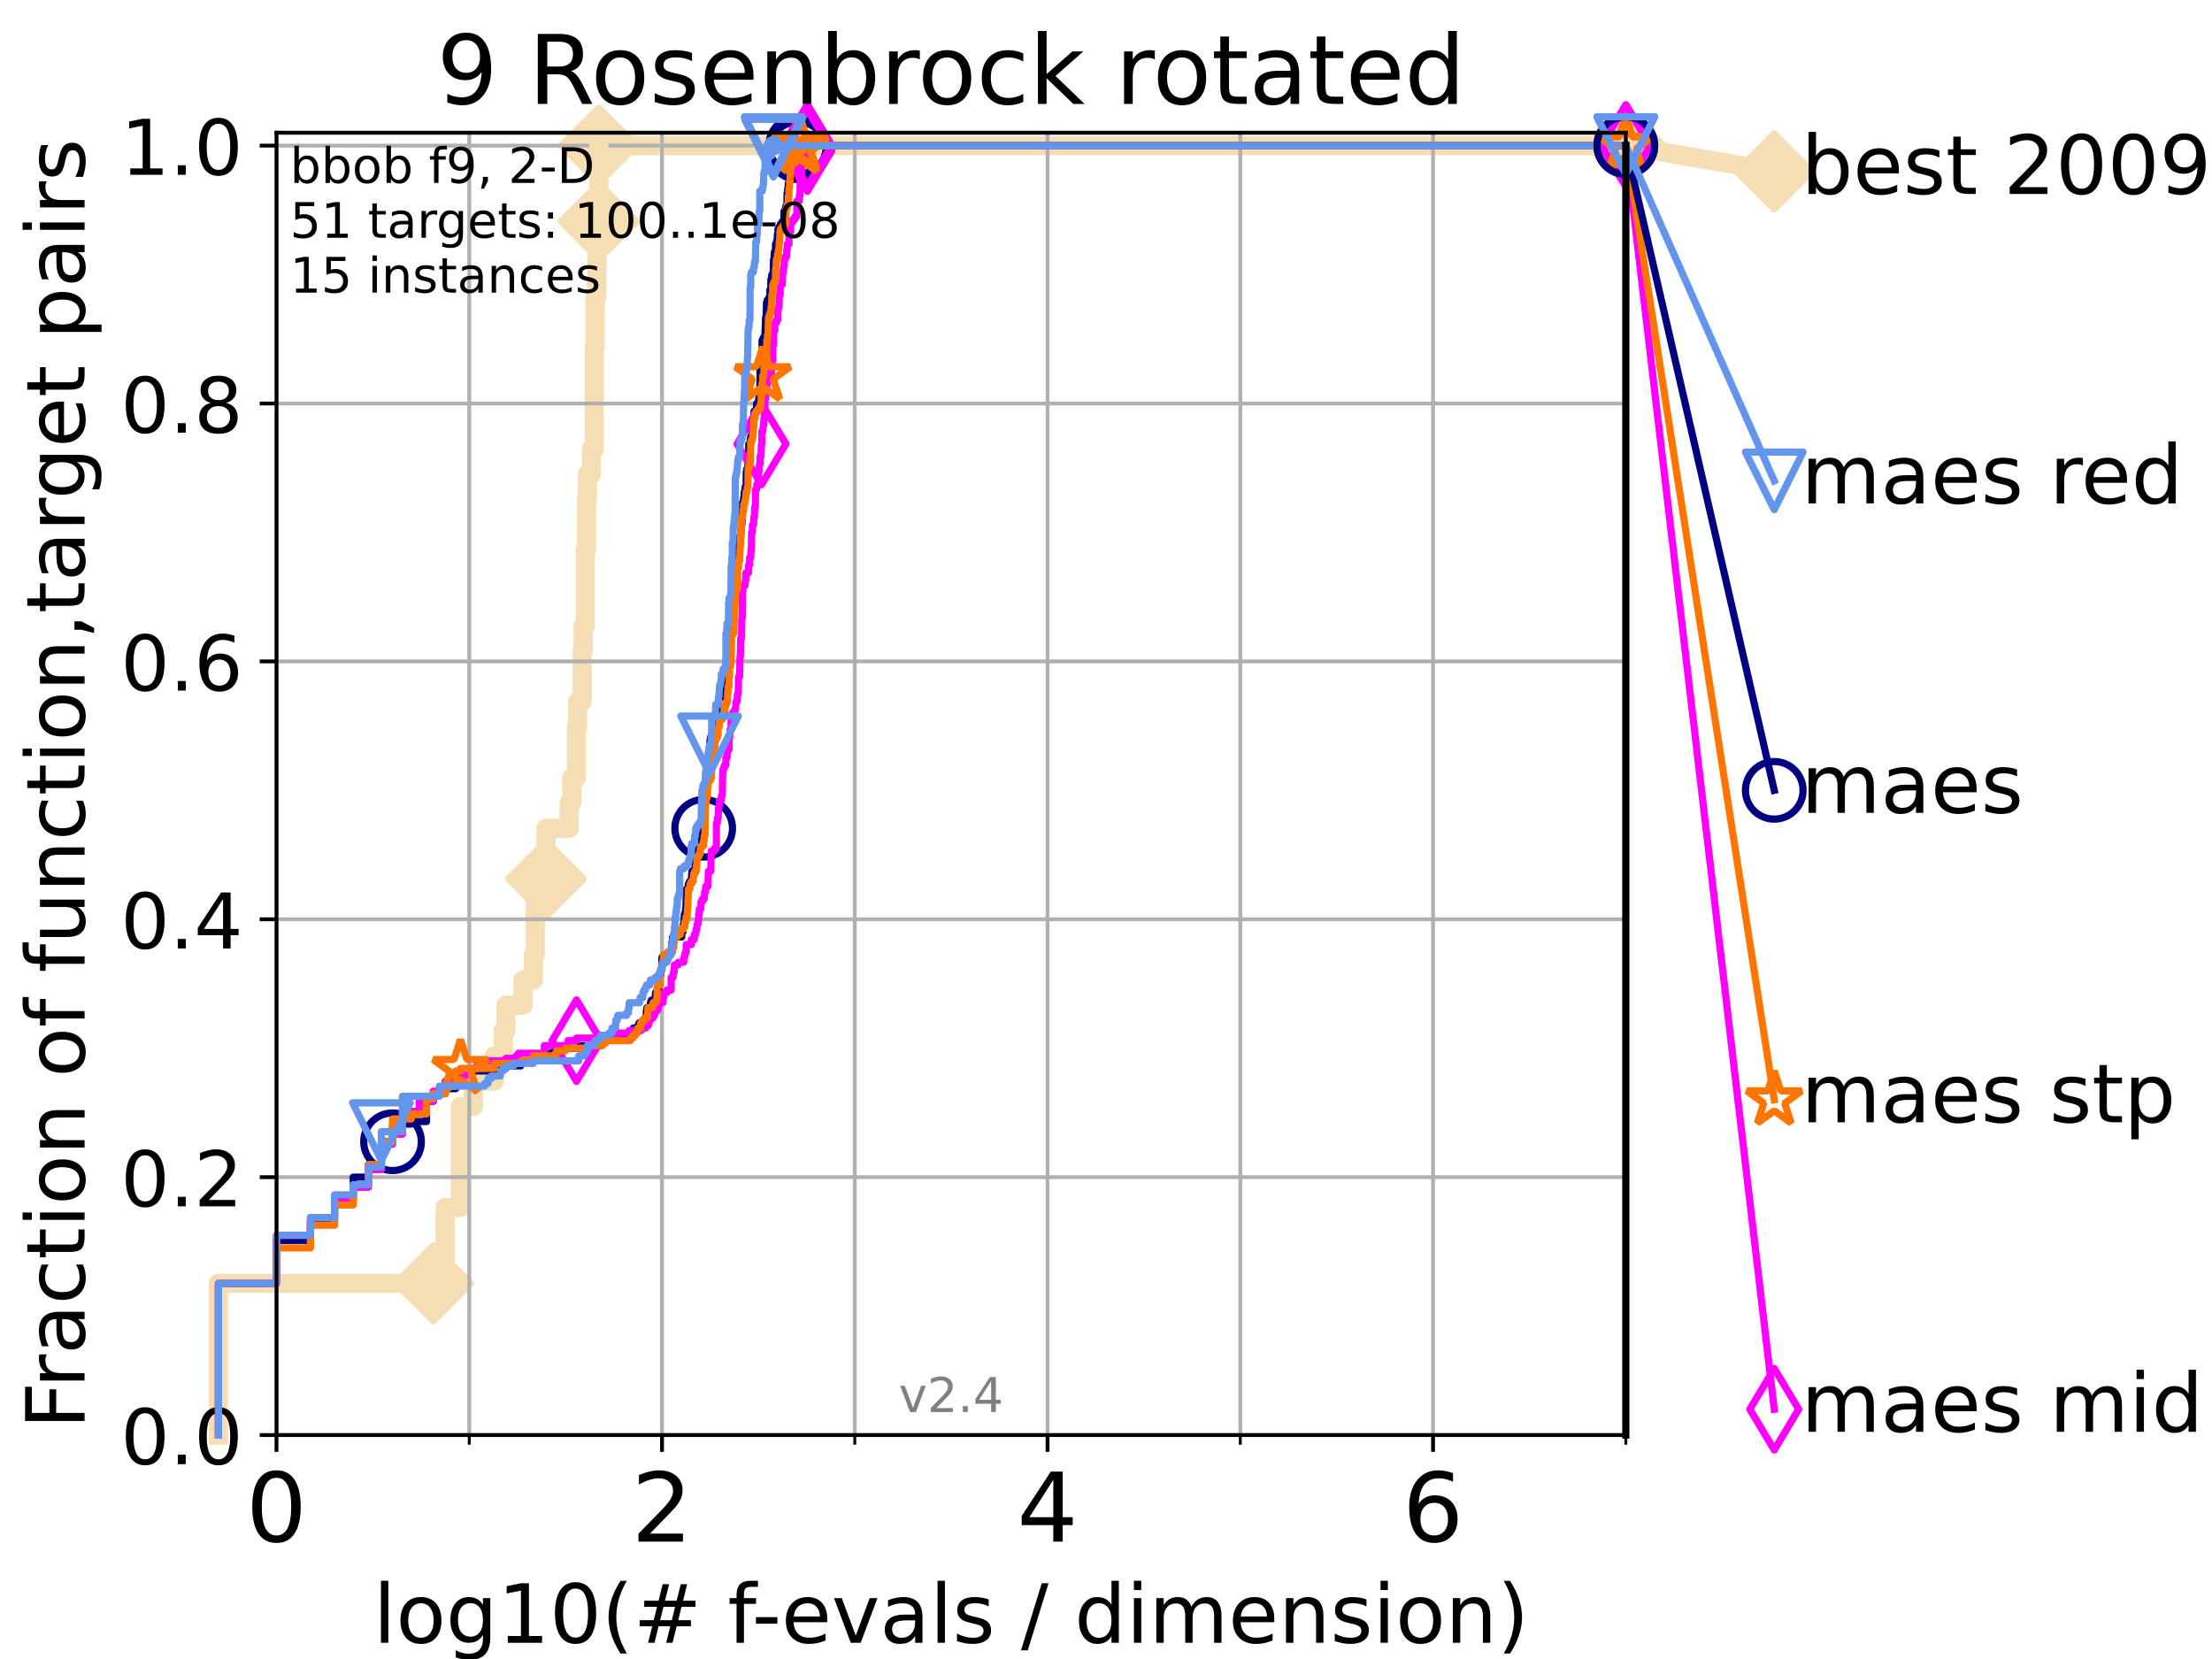 <?xml version="1.0" encoding="utf-8" standalone="no"?>
<!DOCTYPE svg PUBLIC "-//W3C//DTD SVG 1.1//EN"
  "http://www.w3.org/Graphics/SVG/1.1/DTD/svg11.dtd">
<!-- Created with matplotlib (https://matplotlib.org/) -->
<svg height="345.6pt" version="1.1" viewBox="0 0 460.8 345.6" width="460.8pt" xmlns="http://www.w3.org/2000/svg" xmlns:xlink="http://www.w3.org/1999/xlink">
 <defs>
  <style type="text/css">*{stroke-linecap:butt;stroke-linejoin:round;}</style>
 </defs>
 <g id="figure_1">
  <g id="patch_1">
   <path d="M 0 345.6 
L 460.8 345.6 
L 460.8 0 
L 0 0 
z
" style="fill:#ffffff;"/>
  </g>
  <g id="axes_1">
   <g id="patch_2">
    <path d="M 57.6 298.944 
L 338.688 298.944 
L 338.688 27.648 
L 57.6 27.648 
z
" style="fill:#ffffff;"/>
   </g>
   <g id="line2d_1">
    <path d="M 45.512 298.944 
L 45.512 267.343 
L 90.243 267.343 
L 90.243 262.076 
L 92.738 262.076 
L 92.738 251.542 
L 95.918 251.542 
L 95.918 230.475 
L 98.606 230.475 
L 98.606 225.208 
L 102.989 225.208 
L 102.989 219.941 
L 104.826 219.941 
L 104.826 214.674 
L 105.398 214.674 
L 105.398 209.407 
L 108.949 209.407 
L 108.949 204.141 
L 111.105 204.141 
L 111.105 198.874 
L 111.506 198.874 
L 111.506 188.34 
L 111.897 188.34 
L 111.897 183.073 
L 113.735 183.073 
L 113.735 172.539 
L 118.577 172.539 
L 118.577 167.272 
L 119.097 167.272 
L 119.097 162.006 
L 120.094 162.006 
L 120.094 151.472 
L 120.335 151.472 
L 120.335 146.205 
L 121.265 146.205 
L 121.265 135.671 
L 121.49 135.671 
L 121.49 130.404 
L 121.931 130.404 
L 121.931 114.604 
L 122.148 114.604 
L 122.148 104.07 
L 122.362 104.07 
L 122.362 98.803 
L 123.193 98.803 
L 123.193 93.536 
L 123.791 93.536 
L 123.791 72.469 
L 123.985 72.469 
L 123.985 61.935 
L 124.369 61.935 
L 124.369 51.402 
L 124.557 51.402 
L 124.557 46.135 
L 124.744 46.135 
L 124.744 30.334 
L 338.688 30.334 
" style="fill:none;stroke:#f5deb3;stroke-linecap:square;stroke-width:4;"/>
   </g>
   <g id="line2d_2">
    <defs>
     <path d="M -0 7.778 
L 7.778 0 
L 0 -7.778 
L -7.778 -0 
z
" id="m99e2186a3c" style="stroke:#f5deb3;stroke-linejoin:miter;stroke-width:1.5;"/>
    </defs>
    <g>
     <use style="fill:#f5deb3;stroke:#f5deb3;stroke-linejoin:miter;stroke-width:1.5;" x="90.243" xlink:href="#m99e2186a3c" y="267.343"/>
     <use style="fill:#f5deb3;stroke:#f5deb3;stroke-linejoin:miter;stroke-width:1.5;" x="113.735" xlink:href="#m99e2186a3c" y="183.073"/>
     <use style="fill:#f5deb3;stroke:#f5deb3;stroke-linejoin:miter;stroke-width:1.5;" x="124.744" xlink:href="#m99e2186a3c" y="46.135"/>
     <use style="fill:#f5deb3;stroke:#f5deb3;stroke-linejoin:miter;stroke-width:1.5;" x="124.744" xlink:href="#m99e2186a3c" y="46.135"/>
     <use style="fill:#f5deb3;stroke:#f5deb3;stroke-linejoin:miter;stroke-width:1.5;" x="124.744" xlink:href="#m99e2186a3c" y="30.334"/>
     <use style="fill:#f5deb3;stroke:#f5deb3;stroke-linejoin:miter;stroke-width:1.5;" x="338.688" xlink:href="#m99e2186a3c" y="30.334"/>
    </g>
   </g>
   <g id="line2d_3">
    <path style="fill:none;stroke:#f5deb3;stroke-linecap:square;stroke-width:4;"/>
    <g/>
   </g>
   <g id="line2d_4">
    <path d="M 338.688 30.334 
L 369.608 35.706 
" style="fill:none;stroke:#f5deb3;stroke-linecap:square;stroke-width:4;"/>
    <g>
     <use style="fill:#f5deb3;stroke:#f5deb3;stroke-linejoin:miter;stroke-width:1.5;" x="338.688" xlink:href="#m99e2186a3c" y="30.334"/>
     <use style="fill:#f5deb3;stroke:#f5deb3;stroke-linejoin:miter;stroke-width:1.5;" x="369.608" xlink:href="#m99e2186a3c" y="35.706"/>
    </g>
   </g>
   <g id="matplotlib.axis_1">
    <g id="xtick_1">
     <g id="line2d_5">
      <path clip-path="url(#pb08a44defa)" d="M 57.6 298.944 
L 57.6 27.648 
" style="fill:none;stroke:#b0b0b0;stroke-linecap:square;stroke-width:0.8;"/>
     </g>
     <g id="line2d_6">
      <defs>
       <path d="M 0 0 
L 0 3.5 
" id="ma423719472" style="stroke:#000000;stroke-width:0.8;"/>
      </defs>
      <g>
       <use style="stroke:#000000;stroke-width:0.8;" x="57.6" xlink:href="#ma423719472" y="298.944"/>
      </g>
     </g>
     <g id="text_1">
      <!-- 0 -->
      <g transform="translate(51.237 321.141)scale(0.2 -0.2)">
       <defs>
        <path d="M 31.781 66.406 
Q 24.172 66.406 20.328 58.906 
Q 16.5 51.422 16.5 36.375 
Q 16.5 21.391 20.328 13.891 
Q 24.172 6.391 31.781 6.391 
Q 39.453 6.391 43.281 13.891 
Q 47.125 21.391 47.125 36.375 
Q 47.125 51.422 43.281 58.906 
Q 39.453 66.406 31.781 66.406 
z
M 31.781 74.219 
Q 44.047 74.219 50.516 64.516 
Q 56.984 54.828 56.984 36.375 
Q 56.984 17.969 50.516 8.266 
Q 44.047 -1.422 31.781 -1.422 
Q 19.531 -1.422 13.062 8.266 
Q 6.594 17.969 6.594 36.375 
Q 6.594 54.828 13.062 64.516 
Q 19.531 74.219 31.781 74.219 
z
" id="DejaVuSans-48"/>
       </defs>
       <use xlink:href="#DejaVuSans-48"/>
      </g>
     </g>
    </g>
    <g id="xtick_2">
     <g id="line2d_7">
      <path clip-path="url(#pb08a44defa)" d="M 137.911 298.944 
L 137.911 27.648 
" style="fill:none;stroke:#b0b0b0;stroke-linecap:square;stroke-width:0.8;"/>
     </g>
     <g id="line2d_8">
      <g>
       <use style="stroke:#000000;stroke-width:0.8;" x="137.911" xlink:href="#ma423719472" y="298.944"/>
      </g>
     </g>
     <g id="text_2">
      <!-- 2 -->
      <g transform="translate(131.548 321.141)scale(0.2 -0.2)">
       <defs>
        <path d="M 19.188 8.297 
L 53.609 8.297 
L 53.609 0 
L 7.328 0 
L 7.328 8.297 
Q 12.938 14.109 22.625 23.891 
Q 32.328 33.688 34.812 36.531 
Q 39.547 41.844 41.422 45.531 
Q 43.312 49.219 43.312 52.781 
Q 43.312 58.594 39.234 62.25 
Q 35.156 65.922 28.609 65.922 
Q 23.969 65.922 18.812 64.312 
Q 13.672 62.703 7.812 59.422 
L 7.812 69.391 
Q 13.766 71.781 18.938 73 
Q 24.125 74.219 28.422 74.219 
Q 39.75 74.219 46.484 68.547 
Q 53.219 62.891 53.219 53.422 
Q 53.219 48.922 51.531 44.891 
Q 49.859 40.875 45.406 35.406 
Q 44.188 33.984 37.641 27.219 
Q 31.109 20.453 19.188 8.297 
z
" id="DejaVuSans-50"/>
       </defs>
       <use xlink:href="#DejaVuSans-50"/>
      </g>
     </g>
    </g>
    <g id="xtick_3">
     <g id="line2d_9">
      <path clip-path="url(#pb08a44defa)" d="M 218.222 298.944 
L 218.222 27.648 
" style="fill:none;stroke:#b0b0b0;stroke-linecap:square;stroke-width:0.8;"/>
     </g>
     <g id="line2d_10">
      <g>
       <use style="stroke:#000000;stroke-width:0.8;" x="218.222" xlink:href="#ma423719472" y="298.944"/>
      </g>
     </g>
     <g id="text_3">
      <!-- 4 -->
      <g transform="translate(211.859 321.141)scale(0.2 -0.2)">
       <defs>
        <path d="M 37.797 64.312 
L 12.891 25.391 
L 37.797 25.391 
z
M 35.203 72.906 
L 47.609 72.906 
L 47.609 25.391 
L 58.016 25.391 
L 58.016 17.188 
L 47.609 17.188 
L 47.609 0 
L 37.797 0 
L 37.797 17.188 
L 4.891 17.188 
L 4.891 26.703 
z
" id="DejaVuSans-52"/>
       </defs>
       <use xlink:href="#DejaVuSans-52"/>
      </g>
     </g>
    </g>
    <g id="xtick_4">
     <g id="line2d_11">
      <path clip-path="url(#pb08a44defa)" d="M 298.533 298.944 
L 298.533 27.648 
" style="fill:none;stroke:#b0b0b0;stroke-linecap:square;stroke-width:0.8;"/>
     </g>
     <g id="line2d_12">
      <g>
       <use style="stroke:#000000;stroke-width:0.8;" x="298.533" xlink:href="#ma423719472" y="298.944"/>
      </g>
     </g>
     <g id="text_4">
      <!-- 6 -->
      <g transform="translate(292.17 321.141)scale(0.2 -0.2)">
       <defs>
        <path d="M 33.016 40.375 
Q 26.375 40.375 22.484 35.828 
Q 18.609 31.297 18.609 23.391 
Q 18.609 15.531 22.484 10.953 
Q 26.375 6.391 33.016 6.391 
Q 39.656 6.391 43.531 10.953 
Q 47.406 15.531 47.406 23.391 
Q 47.406 31.297 43.531 35.828 
Q 39.656 40.375 33.016 40.375 
z
M 52.594 71.297 
L 52.594 62.312 
Q 48.875 64.062 45.094 64.984 
Q 41.312 65.922 37.594 65.922 
Q 27.828 65.922 22.672 59.328 
Q 17.531 52.734 16.797 39.406 
Q 19.672 43.656 24.016 45.922 
Q 28.375 48.188 33.594 48.188 
Q 44.578 48.188 50.953 41.516 
Q 57.328 34.859 57.328 23.391 
Q 57.328 12.156 50.688 5.359 
Q 44.047 -1.422 33.016 -1.422 
Q 20.359 -1.422 13.672 8.266 
Q 6.984 17.969 6.984 36.375 
Q 6.984 53.656 15.188 63.938 
Q 23.391 74.219 37.203 74.219 
Q 40.922 74.219 44.703 73.484 
Q 48.484 72.75 52.594 71.297 
z
" id="DejaVuSans-54"/>
       </defs>
       <use xlink:href="#DejaVuSans-54"/>
      </g>
     </g>
    </g>
    <g id="xtick_5">
     <g id="line2d_13">
      <path clip-path="url(#pb08a44defa)" d="M 97.755 298.944 
L 97.755 27.648 
" style="fill:none;stroke:#b0b0b0;stroke-linecap:square;stroke-width:0.8;"/>
     </g>
     <g id="line2d_14">
      <defs>
       <path d="M 0 0 
L 0 2 
" id="m3df47fc584" style="stroke:#000000;stroke-width:0.6;"/>
      </defs>
      <g>
       <use style="stroke:#000000;stroke-width:0.6;" x="97.755" xlink:href="#m3df47fc584" y="298.944"/>
      </g>
     </g>
    </g>
    <g id="xtick_6">
     <g id="line2d_15">
      <path clip-path="url(#pb08a44defa)" d="M 178.066 298.944 
L 178.066 27.648 
" style="fill:none;stroke:#b0b0b0;stroke-linecap:square;stroke-width:0.8;"/>
     </g>
     <g id="line2d_16">
      <g>
       <use style="stroke:#000000;stroke-width:0.6;" x="178.066" xlink:href="#m3df47fc584" y="298.944"/>
      </g>
     </g>
    </g>
    <g id="xtick_7">
     <g id="line2d_17">
      <path clip-path="url(#pb08a44defa)" d="M 258.377 298.944 
L 258.377 27.648 
" style="fill:none;stroke:#b0b0b0;stroke-linecap:square;stroke-width:0.8;"/>
     </g>
     <g id="line2d_18">
      <g>
       <use style="stroke:#000000;stroke-width:0.6;" x="258.377" xlink:href="#m3df47fc584" y="298.944"/>
      </g>
     </g>
    </g>
    <g id="xtick_8">
     <g id="line2d_19">
      <path clip-path="url(#pb08a44defa)" d="M 338.688 298.944 
L 338.688 27.648 
" style="fill:none;stroke:#b0b0b0;stroke-linecap:square;stroke-width:0.8;"/>
     </g>
     <g id="line2d_20">
      <g>
       <use style="stroke:#000000;stroke-width:0.6;" x="338.688" xlink:href="#m3df47fc584" y="298.944"/>
      </g>
     </g>
    </g>
    <g id="text_5">
     <!-- log10(# f-evals / dimension) -->
     <g transform="translate(77.764 342.218)scale(0.17 -0.17)">
      <defs>
       <path d="M 9.422 75.984 
L 18.406 75.984 
L 18.406 0 
L 9.422 0 
z
" id="DejaVuSans-108"/>
       <path d="M 30.609 48.391 
Q 23.391 48.391 19.188 42.75 
Q 14.984 37.109 14.984 27.297 
Q 14.984 17.484 19.156 11.844 
Q 23.344 6.203 30.609 6.203 
Q 37.797 6.203 41.984 11.859 
Q 46.188 17.531 46.188 27.297 
Q 46.188 37.016 41.984 42.703 
Q 37.797 48.391 30.609 48.391 
z
M 30.609 56 
Q 42.328 56 49.016 48.375 
Q 55.719 40.766 55.719 27.297 
Q 55.719 13.875 49.016 6.219 
Q 42.328 -1.422 30.609 -1.422 
Q 18.844 -1.422 12.172 6.219 
Q 5.516 13.875 5.516 27.297 
Q 5.516 40.766 12.172 48.375 
Q 18.844 56 30.609 56 
z
" id="DejaVuSans-111"/>
       <path d="M 45.406 27.984 
Q 45.406 37.75 41.375 43.109 
Q 37.359 48.484 30.078 48.484 
Q 22.859 48.484 18.828 43.109 
Q 14.797 37.75 14.797 27.984 
Q 14.797 18.266 18.828 12.891 
Q 22.859 7.516 30.078 7.516 
Q 37.359 7.516 41.375 12.891 
Q 45.406 18.266 45.406 27.984 
z
M 54.391 6.781 
Q 54.391 -7.172 48.188 -13.984 
Q 42 -20.797 29.203 -20.797 
Q 24.469 -20.797 20.266 -20.094 
Q 16.062 -19.391 12.109 -17.922 
L 12.109 -9.188 
Q 16.062 -11.328 19.922 -12.344 
Q 23.781 -13.375 27.781 -13.375 
Q 36.625 -13.375 41.016 -8.766 
Q 45.406 -4.156 45.406 5.172 
L 45.406 9.625 
Q 42.625 4.781 38.281 2.391 
Q 33.938 0 27.875 0 
Q 17.828 0 11.672 7.656 
Q 5.516 15.328 5.516 27.984 
Q 5.516 40.672 11.672 48.328 
Q 17.828 56 27.875 56 
Q 33.938 56 38.281 53.609 
Q 42.625 51.219 45.406 46.391 
L 45.406 54.688 
L 54.391 54.688 
z
" id="DejaVuSans-103"/>
       <path d="M 12.406 8.297 
L 28.516 8.297 
L 28.516 63.922 
L 10.984 60.406 
L 10.984 69.391 
L 28.422 72.906 
L 38.281 72.906 
L 38.281 8.297 
L 54.391 8.297 
L 54.391 0 
L 12.406 0 
z
" id="DejaVuSans-49"/>
       <path d="M 31 75.875 
Q 24.469 64.656 21.281 53.656 
Q 18.109 42.672 18.109 31.391 
Q 18.109 20.125 21.312 9.062 
Q 24.516 -2 31 -13.188 
L 23.188 -13.188 
Q 15.875 -1.703 12.234 9.375 
Q 8.594 20.453 8.594 31.391 
Q 8.594 42.281 12.203 53.312 
Q 15.828 64.359 23.188 75.875 
z
" id="DejaVuSans-40"/>
       <path d="M 51.125 44 
L 36.922 44 
L 32.812 27.688 
L 47.125 27.688 
z
M 43.797 71.781 
L 38.719 51.516 
L 52.984 51.516 
L 58.109 71.781 
L 65.922 71.781 
L 60.891 51.516 
L 76.125 51.516 
L 76.125 44 
L 58.984 44 
L 54.984 27.688 
L 70.516 27.688 
L 70.516 20.219 
L 53.078 20.219 
L 48 0 
L 40.188 0 
L 45.219 20.219 
L 30.906 20.219 
L 25.875 0 
L 18.016 0 
L 23.094 20.219 
L 7.719 20.219 
L 7.719 27.688 
L 24.906 27.688 
L 29 44 
L 13.281 44 
L 13.281 51.516 
L 30.906 51.516 
L 35.891 71.781 
z
" id="DejaVuSans-35"/>
       <path id="DejaVuSans-32"/>
       <path d="M 37.109 75.984 
L 37.109 68.5 
L 28.516 68.5 
Q 23.688 68.5 21.797 66.547 
Q 19.922 64.594 19.922 59.516 
L 19.922 54.688 
L 34.719 54.688 
L 34.719 47.703 
L 19.922 47.703 
L 19.922 0 
L 10.891 0 
L 10.891 47.703 
L 2.297 47.703 
L 2.297 54.688 
L 10.891 54.688 
L 10.891 58.5 
Q 10.891 67.625 15.141 71.797 
Q 19.391 75.984 28.609 75.984 
z
" id="DejaVuSans-102"/>
       <path d="M 4.891 31.391 
L 31.203 31.391 
L 31.203 23.391 
L 4.891 23.391 
z
" id="DejaVuSans-45"/>
       <path d="M 56.203 29.594 
L 56.203 25.203 
L 14.891 25.203 
Q 15.484 15.922 20.484 11.062 
Q 25.484 6.203 34.422 6.203 
Q 39.594 6.203 44.453 7.469 
Q 49.312 8.734 54.109 11.281 
L 54.109 2.781 
Q 49.266 0.734 44.188 -0.344 
Q 39.109 -1.422 33.891 -1.422 
Q 20.797 -1.422 13.156 6.188 
Q 5.516 13.812 5.516 26.812 
Q 5.516 40.234 12.766 48.109 
Q 20.016 56 32.328 56 
Q 43.359 56 49.781 48.891 
Q 56.203 41.797 56.203 29.594 
z
M 47.219 32.234 
Q 47.125 39.594 43.094 43.984 
Q 39.062 48.391 32.422 48.391 
Q 24.906 48.391 20.391 44.141 
Q 15.875 39.891 15.188 32.172 
z
" id="DejaVuSans-101"/>
       <path d="M 2.984 54.688 
L 12.5 54.688 
L 29.594 8.797 
L 46.688 54.688 
L 56.203 54.688 
L 35.688 0 
L 23.484 0 
z
" id="DejaVuSans-118"/>
       <path d="M 34.281 27.484 
Q 23.391 27.484 19.188 25 
Q 14.984 22.516 14.984 16.5 
Q 14.984 11.719 18.141 8.906 
Q 21.297 6.109 26.703 6.109 
Q 34.188 6.109 38.703 11.406 
Q 43.219 16.703 43.219 25.484 
L 43.219 27.484 
z
M 52.203 31.203 
L 52.203 0 
L 43.219 0 
L 43.219 8.297 
Q 40.141 3.328 35.547 0.953 
Q 30.953 -1.422 24.312 -1.422 
Q 15.922 -1.422 10.953 3.297 
Q 6 8.016 6 15.922 
Q 6 25.141 12.172 29.828 
Q 18.359 34.516 30.609 34.516 
L 43.219 34.516 
L 43.219 35.406 
Q 43.219 41.609 39.141 45 
Q 35.062 48.391 27.688 48.391 
Q 23 48.391 18.547 47.266 
Q 14.109 46.141 10.016 43.891 
L 10.016 52.203 
Q 14.938 54.109 19.578 55.047 
Q 24.219 56 28.609 56 
Q 40.484 56 46.344 49.844 
Q 52.203 43.703 52.203 31.203 
z
" id="DejaVuSans-97"/>
       <path d="M 44.281 53.078 
L 44.281 44.578 
Q 40.484 46.531 36.375 47.5 
Q 32.281 48.484 27.875 48.484 
Q 21.188 48.484 17.844 46.438 
Q 14.5 44.391 14.5 40.281 
Q 14.5 37.156 16.891 35.375 
Q 19.281 33.594 26.516 31.984 
L 29.594 31.297 
Q 39.156 29.25 43.188 25.516 
Q 47.219 21.781 47.219 15.094 
Q 47.219 7.469 41.188 3.016 
Q 35.156 -1.422 24.609 -1.422 
Q 20.219 -1.422 15.453 -0.562 
Q 10.688 0.297 5.422 2 
L 5.422 11.281 
Q 10.406 8.688 15.234 7.391 
Q 20.062 6.109 24.812 6.109 
Q 31.156 6.109 34.562 8.281 
Q 37.984 10.453 37.984 14.406 
Q 37.984 18.062 35.516 20.016 
Q 33.062 21.969 24.703 23.781 
L 21.578 24.516 
Q 13.234 26.266 9.516 29.906 
Q 5.812 33.547 5.812 39.891 
Q 5.812 47.609 11.281 51.797 
Q 16.75 56 26.812 56 
Q 31.781 56 36.172 55.266 
Q 40.578 54.547 44.281 53.078 
z
" id="DejaVuSans-115"/>
       <path d="M 25.391 72.906 
L 33.688 72.906 
L 8.297 -9.281 
L 0 -9.281 
z
" id="DejaVuSans-47"/>
       <path d="M 45.406 46.391 
L 45.406 75.984 
L 54.391 75.984 
L 54.391 0 
L 45.406 0 
L 45.406 8.203 
Q 42.578 3.328 38.25 0.953 
Q 33.938 -1.422 27.875 -1.422 
Q 17.969 -1.422 11.734 6.484 
Q 5.516 14.406 5.516 27.297 
Q 5.516 40.188 11.734 48.094 
Q 17.969 56 27.875 56 
Q 33.938 56 38.25 53.625 
Q 42.578 51.266 45.406 46.391 
z
M 14.797 27.297 
Q 14.797 17.391 18.875 11.75 
Q 22.953 6.109 30.078 6.109 
Q 37.203 6.109 41.297 11.75 
Q 45.406 17.391 45.406 27.297 
Q 45.406 37.203 41.297 42.844 
Q 37.203 48.484 30.078 48.484 
Q 22.953 48.484 18.875 42.844 
Q 14.797 37.203 14.797 27.297 
z
" id="DejaVuSans-100"/>
       <path d="M 9.422 54.688 
L 18.406 54.688 
L 18.406 0 
L 9.422 0 
z
M 9.422 75.984 
L 18.406 75.984 
L 18.406 64.594 
L 9.422 64.594 
z
" id="DejaVuSans-105"/>
       <path d="M 52 44.188 
Q 55.375 50.25 60.062 53.125 
Q 64.75 56 71.094 56 
Q 79.641 56 84.281 50.016 
Q 88.922 44.047 88.922 33.016 
L 88.922 0 
L 79.891 0 
L 79.891 32.719 
Q 79.891 40.578 77.094 44.375 
Q 74.312 48.188 68.609 48.188 
Q 61.625 48.188 57.562 43.547 
Q 53.516 38.922 53.516 30.906 
L 53.516 0 
L 44.484 0 
L 44.484 32.719 
Q 44.484 40.625 41.703 44.406 
Q 38.922 48.188 33.109 48.188 
Q 26.219 48.188 22.156 43.531 
Q 18.109 38.875 18.109 30.906 
L 18.109 0 
L 9.078 0 
L 9.078 54.688 
L 18.109 54.688 
L 18.109 46.188 
Q 21.188 51.219 25.484 53.609 
Q 29.781 56 35.688 56 
Q 41.656 56 45.828 52.969 
Q 50 49.953 52 44.188 
z
" id="DejaVuSans-109"/>
       <path d="M 54.891 33.016 
L 54.891 0 
L 45.906 0 
L 45.906 32.719 
Q 45.906 40.484 42.875 44.328 
Q 39.844 48.188 33.797 48.188 
Q 26.516 48.188 22.312 43.547 
Q 18.109 38.922 18.109 30.906 
L 18.109 0 
L 9.078 0 
L 9.078 54.688 
L 18.109 54.688 
L 18.109 46.188 
Q 21.344 51.125 25.703 53.562 
Q 30.078 56 35.797 56 
Q 45.219 56 50.047 50.172 
Q 54.891 44.344 54.891 33.016 
z
" id="DejaVuSans-110"/>
       <path d="M 8.016 75.875 
L 15.828 75.875 
Q 23.141 64.359 26.781 53.312 
Q 30.422 42.281 30.422 31.391 
Q 30.422 20.453 26.781 9.375 
Q 23.141 -1.703 15.828 -13.188 
L 8.016 -13.188 
Q 14.5 -2 17.703 9.062 
Q 20.906 20.125 20.906 31.391 
Q 20.906 42.672 17.703 53.656 
Q 14.5 64.656 8.016 75.875 
z
" id="DejaVuSans-41"/>
      </defs>
      <use xlink:href="#DejaVuSans-108"/>
      <use x="27.783" xlink:href="#DejaVuSans-111"/>
      <use x="88.965" xlink:href="#DejaVuSans-103"/>
      <use x="152.441" xlink:href="#DejaVuSans-49"/>
      <use x="216.064" xlink:href="#DejaVuSans-48"/>
      <use x="279.688" xlink:href="#DejaVuSans-40"/>
      <use x="318.701" xlink:href="#DejaVuSans-35"/>
      <use x="402.49" xlink:href="#DejaVuSans-32"/>
      <use x="434.277" xlink:href="#DejaVuSans-102"/>
      <use x="463.982" xlink:href="#DejaVuSans-45"/>
      <use x="500.066" xlink:href="#DejaVuSans-101"/>
      <use x="561.59" xlink:href="#DejaVuSans-118"/>
      <use x="620.77" xlink:href="#DejaVuSans-97"/>
      <use x="682.049" xlink:href="#DejaVuSans-108"/>
      <use x="709.832" xlink:href="#DejaVuSans-115"/>
      <use x="761.932" xlink:href="#DejaVuSans-32"/>
      <use x="793.719" xlink:href="#DejaVuSans-47"/>
      <use x="827.41" xlink:href="#DejaVuSans-32"/>
      <use x="859.197" xlink:href="#DejaVuSans-100"/>
      <use x="922.674" xlink:href="#DejaVuSans-105"/>
      <use x="950.457" xlink:href="#DejaVuSans-109"/>
      <use x="1047.869" xlink:href="#DejaVuSans-101"/>
      <use x="1109.393" xlink:href="#DejaVuSans-110"/>
      <use x="1172.771" xlink:href="#DejaVuSans-115"/>
      <use x="1224.871" xlink:href="#DejaVuSans-105"/>
      <use x="1252.654" xlink:href="#DejaVuSans-111"/>
      <use x="1313.836" xlink:href="#DejaVuSans-110"/>
      <use x="1377.215" xlink:href="#DejaVuSans-41"/>
     </g>
    </g>
   </g>
   <g id="matplotlib.axis_2">
    <g id="ytick_1">
     <g id="line2d_21">
      <path clip-path="url(#pb08a44defa)" d="M 57.6 298.944 
L 338.688 298.944 
" style="fill:none;stroke:#b0b0b0;stroke-linecap:square;stroke-width:0.8;"/>
     </g>
     <g id="line2d_22">
      <defs>
       <path d="M 0 0 
L -3.5 0 
" id="m06503467ca" style="stroke:#000000;stroke-width:0.8;"/>
      </defs>
      <g>
       <use style="stroke:#000000;stroke-width:0.8;" x="57.6" xlink:href="#m06503467ca" y="298.944"/>
      </g>
     </g>
     <g id="text_6">
      <!-- 0.0 -->
      <g transform="translate(25.155 305.023)scale(0.16 -0.16)">
       <defs>
        <path d="M 10.688 12.406 
L 21 12.406 
L 21 0 
L 10.688 0 
z
" id="DejaVuSans-46"/>
       </defs>
       <use xlink:href="#DejaVuSans-48"/>
       <use x="63.623" xlink:href="#DejaVuSans-46"/>
       <use x="95.41" xlink:href="#DejaVuSans-48"/>
      </g>
     </g>
    </g>
    <g id="ytick_2">
     <g id="line2d_23">
      <path clip-path="url(#pb08a44defa)" d="M 57.6 245.222 
L 338.688 245.222 
" style="fill:none;stroke:#b0b0b0;stroke-linecap:square;stroke-width:0.8;"/>
     </g>
     <g id="line2d_24">
      <g>
       <use style="stroke:#000000;stroke-width:0.8;" x="57.6" xlink:href="#m06503467ca" y="245.222"/>
      </g>
     </g>
     <g id="text_7">
      <!-- 0.2 -->
      <g transform="translate(25.155 251.301)scale(0.16 -0.16)">
       <use xlink:href="#DejaVuSans-48"/>
       <use x="63.623" xlink:href="#DejaVuSans-46"/>
       <use x="95.41" xlink:href="#DejaVuSans-50"/>
      </g>
     </g>
    </g>
    <g id="ytick_3">
     <g id="line2d_25">
      <path clip-path="url(#pb08a44defa)" d="M 57.6 191.5 
L 338.688 191.5 
" style="fill:none;stroke:#b0b0b0;stroke-linecap:square;stroke-width:0.8;"/>
     </g>
     <g id="line2d_26">
      <g>
       <use style="stroke:#000000;stroke-width:0.8;" x="57.6" xlink:href="#m06503467ca" y="191.5"/>
      </g>
     </g>
     <g id="text_8">
      <!-- 0.4 -->
      <g transform="translate(25.155 197.579)scale(0.16 -0.16)">
       <use xlink:href="#DejaVuSans-48"/>
       <use x="63.623" xlink:href="#DejaVuSans-46"/>
       <use x="95.41" xlink:href="#DejaVuSans-52"/>
      </g>
     </g>
    </g>
    <g id="ytick_4">
     <g id="line2d_27">
      <path clip-path="url(#pb08a44defa)" d="M 57.6 137.778 
L 338.688 137.778 
" style="fill:none;stroke:#b0b0b0;stroke-linecap:square;stroke-width:0.8;"/>
     </g>
     <g id="line2d_28">
      <g>
       <use style="stroke:#000000;stroke-width:0.8;" x="57.6" xlink:href="#m06503467ca" y="137.778"/>
      </g>
     </g>
     <g id="text_9">
      <!-- 0.6 -->
      <g transform="translate(25.155 143.857)scale(0.16 -0.16)">
       <use xlink:href="#DejaVuSans-48"/>
       <use x="63.623" xlink:href="#DejaVuSans-46"/>
       <use x="95.41" xlink:href="#DejaVuSans-54"/>
      </g>
     </g>
    </g>
    <g id="ytick_5">
     <g id="line2d_29">
      <path clip-path="url(#pb08a44defa)" d="M 57.6 84.056 
L 338.688 84.056 
" style="fill:none;stroke:#b0b0b0;stroke-linecap:square;stroke-width:0.8;"/>
     </g>
     <g id="line2d_30">
      <g>
       <use style="stroke:#000000;stroke-width:0.8;" x="57.6" xlink:href="#m06503467ca" y="84.056"/>
      </g>
     </g>
     <g id="text_10">
      <!-- 0.8 -->
      <g transform="translate(25.155 90.135)scale(0.16 -0.16)">
       <defs>
        <path d="M 31.781 34.625 
Q 24.75 34.625 20.719 30.859 
Q 16.703 27.094 16.703 20.516 
Q 16.703 13.922 20.719 10.156 
Q 24.75 6.391 31.781 6.391 
Q 38.812 6.391 42.859 10.172 
Q 46.922 13.969 46.922 20.516 
Q 46.922 27.094 42.891 30.859 
Q 38.875 34.625 31.781 34.625 
z
M 21.922 38.812 
Q 15.578 40.375 12.031 44.719 
Q 8.5 49.078 8.5 55.328 
Q 8.5 64.062 14.719 69.141 
Q 20.953 74.219 31.781 74.219 
Q 42.672 74.219 48.875 69.141 
Q 55.078 64.062 55.078 55.328 
Q 55.078 49.078 51.531 44.719 
Q 48 40.375 41.703 38.812 
Q 48.828 37.156 52.797 32.312 
Q 56.781 27.484 56.781 20.516 
Q 56.781 9.906 50.312 4.234 
Q 43.844 -1.422 31.781 -1.422 
Q 19.734 -1.422 13.25 4.234 
Q 6.781 9.906 6.781 20.516 
Q 6.781 27.484 10.781 32.312 
Q 14.797 37.156 21.922 38.812 
z
M 18.312 54.391 
Q 18.312 48.734 21.844 45.562 
Q 25.391 42.391 31.781 42.391 
Q 38.141 42.391 41.719 45.562 
Q 45.312 48.734 45.312 54.391 
Q 45.312 60.062 41.719 63.234 
Q 38.141 66.406 31.781 66.406 
Q 25.391 66.406 21.844 63.234 
Q 18.312 60.062 18.312 54.391 
z
" id="DejaVuSans-56"/>
       </defs>
       <use xlink:href="#DejaVuSans-48"/>
       <use x="63.623" xlink:href="#DejaVuSans-46"/>
       <use x="95.41" xlink:href="#DejaVuSans-56"/>
      </g>
     </g>
    </g>
    <g id="ytick_6">
     <g id="line2d_31">
      <path clip-path="url(#pb08a44defa)" d="M 57.6 30.334 
L 338.688 30.334 
" style="fill:none;stroke:#b0b0b0;stroke-linecap:square;stroke-width:0.8;"/>
     </g>
     <g id="line2d_32">
      <g>
       <use style="stroke:#000000;stroke-width:0.8;" x="57.6" xlink:href="#m06503467ca" y="30.334"/>
      </g>
     </g>
     <g id="text_11">
      <!-- 1.0 -->
      <g transform="translate(25.155 36.413)scale(0.16 -0.16)">
       <use xlink:href="#DejaVuSans-49"/>
       <use x="63.623" xlink:href="#DejaVuSans-46"/>
       <use x="95.41" xlink:href="#DejaVuSans-48"/>
      </g>
     </g>
    </g>
    <g id="text_12">
     <!-- Fraction of function,target pairs -->
     <g transform="translate(17.62 297.681)rotate(-90)scale(0.17 -0.17)">
      <defs>
       <path d="M 9.812 72.906 
L 51.703 72.906 
L 51.703 64.594 
L 19.672 64.594 
L 19.672 43.109 
L 48.578 43.109 
L 48.578 34.812 
L 19.672 34.812 
L 19.672 0 
L 9.812 0 
z
" id="DejaVuSans-70"/>
       <path d="M 41.109 46.297 
Q 39.594 47.172 37.812 47.578 
Q 36.031 48 33.891 48 
Q 26.266 48 22.188 43.047 
Q 18.109 38.094 18.109 28.812 
L 18.109 0 
L 9.078 0 
L 9.078 54.688 
L 18.109 54.688 
L 18.109 46.188 
Q 20.953 51.172 25.484 53.578 
Q 30.031 56 36.531 56 
Q 37.453 56 38.578 55.875 
Q 39.703 55.766 41.062 55.516 
z
" id="DejaVuSans-114"/>
       <path d="M 48.781 52.594 
L 48.781 44.188 
Q 44.969 46.297 41.141 47.344 
Q 37.312 48.391 33.406 48.391 
Q 24.656 48.391 19.812 42.844 
Q 14.984 37.312 14.984 27.297 
Q 14.984 17.281 19.812 11.734 
Q 24.656 6.203 33.406 6.203 
Q 37.312 6.203 41.141 7.25 
Q 44.969 8.297 48.781 10.406 
L 48.781 2.094 
Q 45.016 0.344 40.984 -0.531 
Q 36.969 -1.422 32.422 -1.422 
Q 20.062 -1.422 12.781 6.344 
Q 5.516 14.109 5.516 27.297 
Q 5.516 40.672 12.859 48.328 
Q 20.219 56 33.016 56 
Q 37.156 56 41.109 55.141 
Q 45.062 54.297 48.781 52.594 
z
" id="DejaVuSans-99"/>
       <path d="M 18.312 70.219 
L 18.312 54.688 
L 36.812 54.688 
L 36.812 47.703 
L 18.312 47.703 
L 18.312 18.016 
Q 18.312 11.328 20.141 9.422 
Q 21.969 7.516 27.594 7.516 
L 36.812 7.516 
L 36.812 0 
L 27.594 0 
Q 17.188 0 13.234 3.875 
Q 9.281 7.766 9.281 18.016 
L 9.281 47.703 
L 2.688 47.703 
L 2.688 54.688 
L 9.281 54.688 
L 9.281 70.219 
z
" id="DejaVuSans-116"/>
       <path d="M 8.5 21.578 
L 8.5 54.688 
L 17.484 54.688 
L 17.484 21.922 
Q 17.484 14.156 20.5 10.266 
Q 23.531 6.391 29.594 6.391 
Q 36.859 6.391 41.078 11.031 
Q 45.312 15.672 45.312 23.688 
L 45.312 54.688 
L 54.297 54.688 
L 54.297 0 
L 45.312 0 
L 45.312 8.406 
Q 42.047 3.422 37.719 1 
Q 33.406 -1.422 27.688 -1.422 
Q 18.266 -1.422 13.375 4.438 
Q 8.5 10.297 8.5 21.578 
z
M 31.109 56 
z
" id="DejaVuSans-117"/>
       <path d="M 11.719 12.406 
L 22.016 12.406 
L 22.016 4 
L 14.016 -11.625 
L 7.719 -11.625 
L 11.719 4 
z
" id="DejaVuSans-44"/>
       <path d="M 18.109 8.203 
L 18.109 -20.797 
L 9.078 -20.797 
L 9.078 54.688 
L 18.109 54.688 
L 18.109 46.391 
Q 20.953 51.266 25.266 53.625 
Q 29.594 56 35.594 56 
Q 45.562 56 51.781 48.094 
Q 58.016 40.188 58.016 27.297 
Q 58.016 14.406 51.781 6.484 
Q 45.562 -1.422 35.594 -1.422 
Q 29.594 -1.422 25.266 0.953 
Q 20.953 3.328 18.109 8.203 
z
M 48.688 27.297 
Q 48.688 37.203 44.609 42.844 
Q 40.531 48.484 33.406 48.484 
Q 26.266 48.484 22.188 42.844 
Q 18.109 37.203 18.109 27.297 
Q 18.109 17.391 22.188 11.75 
Q 26.266 6.109 33.406 6.109 
Q 40.531 6.109 44.609 11.75 
Q 48.688 17.391 48.688 27.297 
z
" id="DejaVuSans-112"/>
      </defs>
      <use xlink:href="#DejaVuSans-70"/>
      <use x="50.27" xlink:href="#DejaVuSans-114"/>
      <use x="91.383" xlink:href="#DejaVuSans-97"/>
      <use x="152.662" xlink:href="#DejaVuSans-99"/>
      <use x="207.643" xlink:href="#DejaVuSans-116"/>
      <use x="246.852" xlink:href="#DejaVuSans-105"/>
      <use x="274.635" xlink:href="#DejaVuSans-111"/>
      <use x="335.816" xlink:href="#DejaVuSans-110"/>
      <use x="399.195" xlink:href="#DejaVuSans-32"/>
      <use x="430.982" xlink:href="#DejaVuSans-111"/>
      <use x="492.164" xlink:href="#DejaVuSans-102"/>
      <use x="527.369" xlink:href="#DejaVuSans-32"/>
      <use x="559.156" xlink:href="#DejaVuSans-102"/>
      <use x="594.361" xlink:href="#DejaVuSans-117"/>
      <use x="657.74" xlink:href="#DejaVuSans-110"/>
      <use x="721.119" xlink:href="#DejaVuSans-99"/>
      <use x="776.1" xlink:href="#DejaVuSans-116"/>
      <use x="815.309" xlink:href="#DejaVuSans-105"/>
      <use x="843.092" xlink:href="#DejaVuSans-111"/>
      <use x="904.273" xlink:href="#DejaVuSans-110"/>
      <use x="967.652" xlink:href="#DejaVuSans-44"/>
      <use x="999.439" xlink:href="#DejaVuSans-116"/>
      <use x="1038.648" xlink:href="#DejaVuSans-97"/>
      <use x="1099.928" xlink:href="#DejaVuSans-114"/>
      <use x="1139.291" xlink:href="#DejaVuSans-103"/>
      <use x="1202.768" xlink:href="#DejaVuSans-101"/>
      <use x="1264.291" xlink:href="#DejaVuSans-116"/>
      <use x="1303.5" xlink:href="#DejaVuSans-32"/>
      <use x="1335.287" xlink:href="#DejaVuSans-112"/>
      <use x="1398.764" xlink:href="#DejaVuSans-97"/>
      <use x="1460.043" xlink:href="#DejaVuSans-105"/>
      <use x="1487.826" xlink:href="#DejaVuSans-114"/>
      <use x="1528.939" xlink:href="#DejaVuSans-115"/>
     </g>
    </g>
   </g>
   <g id="line2d_33">
    <defs>
     <path d="M 0 1.5 
C 0.398 1.5 0.779 1.342 1.061 1.061 
C 1.342 0.779 1.5 0.398 1.5 0 
C 1.5 -0.398 1.342 -0.779 1.061 -1.061 
C 0.779 -1.342 0.398 -1.5 0 -1.5 
C -0.398 -1.5 -0.779 -1.342 -1.061 -1.061 
C -1.342 -0.779 -1.5 -0.398 -1.5 0 
C -1.5 0.398 -1.342 0.779 -1.061 1.061 
C -0.779 1.342 -0.398 1.5 0 1.5 
z
" id="m89b7204200" style="stroke:#f5deb3;"/>
    </defs>
    <g>
     <use style="fill:#f5deb3;stroke:#f5deb3;" x="124.744" xlink:href="#m89b7204200" y="30.334"/>
     <use style="fill:#f5deb3;stroke:#f5deb3;" x="124.744" xlink:href="#m89b7204200" y="30.334"/>
    </g>
   </g>
   <g id="line2d_34">
    <defs>
     <path d="M 0 1.5 
C 0.398 1.5 0.779 1.342 1.061 1.061 
C 1.342 0.779 1.5 0.398 1.5 0 
C 1.5 -0.398 1.342 -0.779 1.061 -1.061 
C 0.779 -1.342 0.398 -1.5 0 -1.5 
C -0.398 -1.5 -0.779 -1.342 -1.061 -1.061 
C -1.342 -0.779 -1.5 -0.398 -1.5 0 
C -1.5 0.398 -1.342 0.779 -1.061 1.061 
C -0.779 1.342 -0.398 1.5 0 1.5 
z
" id="m26aa6decb5" style="stroke:#000080;"/>
    </defs>
    <g>
     <use style="fill:#000080;stroke:#000080;" x="166.204" xlink:href="#m26aa6decb5" y="30.334"/>
     <use style="fill:#000080;stroke:#000080;" x="166.204" xlink:href="#m26aa6decb5" y="30.334"/>
    </g>
   </g>
   <g id="line2d_35">
    <path d="M 45.512 298.944 
L 45.512 267.343 
L 57.6 267.343 
L 57.6 258.389 
L 64.671 258.389 
L 64.671 254.702 
L 69.688 254.702 
L 69.688 249.962 
L 73.579 249.962 
L 73.579 245.222 
L 76.759 245.222 
L 76.759 242.589 
L 79.447 242.589 
L 79.447 237.848 
L 81.776 237.848 
L 81.776 234.688 
L 83.83 234.688 
L 83.83 234.162 
L 85.667 234.162 
L 85.667 233.635 
L 88.847 233.635 
L 88.847 229.421 
L 90.243 229.421 
L 90.243 227.841 
L 92.738 227.841 
L 92.738 226.788 
L 94.921 226.788 
L 94.921 224.155 
L 95.918 224.155 
L 95.918 223.628 
L 96.861 223.628 
L 96.861 223.101 
L 102.989 223.101 
L 102.989 222.575 
L 105.398 222.575 
L 105.398 222.048 
L 108.484 222.048 
L 108.484 220.994 
L 111.105 220.994 
L 111.105 219.941 
L 114.419 219.941 
L 114.419 219.414 
L 115.397 219.414 
L 115.397 218.888 
L 115.711 218.888 
L 115.711 218.361 
L 120.806 218.361 
L 120.806 217.834 
L 125.111 217.834 
L 125.111 217.308 
L 125.823 217.308 
L 125.823 216.781 
L 126.674 216.781 
L 126.674 216.254 
L 128.411 216.254 
L 128.411 215.728 
L 130.927 215.728 
L 130.927 215.201 
L 131.44 215.201 
L 131.44 214.674 
L 131.938 214.674 
L 131.938 214.148 
L 132.894 214.148 
L 132.894 213.621 
L 133.125 213.621 
L 133.125 213.094 
L 133.91 213.094 
L 133.91 212.567 
L 134.556 212.567 
L 134.661 210.461 
L 134.766 210.461 
L 134.766 209.934 
L 135.482 209.934 
L 135.482 208.881 
L 135.682 208.881 
L 135.682 208.354 
L 136.457 208.354 
L 136.551 206.774 
L 136.832 206.774 
L 136.832 206.247 
L 137.199 206.247 
L 137.199 203.087 
L 137.647 203.087 
L 137.647 202.034 
L 137.823 202.034 
L 137.911 199.4 
L 138.678 199.4 
L 138.678 198.874 
L 139.731 198.874 
L 139.809 197.82 
L 139.965 197.82 
L 139.965 196.24 
L 140.119 196.24 
L 140.119 195.187 
L 142.01 195.187 
L 142.01 194.133 
L 142.284 194.133 
L 142.352 192.553 
L 142.486 192.553 
L 142.553 190.447 
L 142.753 190.447 
L 142.818 189.393 
L 142.884 189.393 
L 142.95 186.76 
L 143.015 186.76 
L 143.015 185.18 
L 143.337 185.18 
L 143.401 184.126 
L 143.654 184.126 
L 143.654 183.6 
L 144.026 183.6 
L 144.087 182.02 
L 144.148 182.02 
L 144.148 181.493 
L 144.689 181.493 
L 144.689 180.966 
L 144.807 180.966 
L 144.807 179.386 
L 144.924 179.386 
L 144.924 178.86 
L 145.27 178.86 
L 145.27 178.333 
L 145.497 178.333 
L 145.497 176.753 
L 145.666 176.753 
L 145.666 176.226 
L 145.998 176.226 
L 145.998 175.699 
L 146.162 175.699 
L 146.162 174.646 
L 146.324 174.646 
L 146.324 173.593 
L 146.485 173.593 
L 146.591 165.166 
L 147.062 165.166 
L 147.113 163.059 
L 147.267 163.059 
L 147.318 162.006 
L 147.62 162.006 
L 147.62 161.479 
L 147.819 161.479 
L 147.918 154.105 
L 148.015 154.105 
L 148.015 153.579 
L 148.545 153.579 
L 148.545 151.999 
L 148.873 151.999 
L 148.873 151.472 
L 149.196 151.472 
L 149.196 149.892 
L 149.332 149.892 
L 149.423 146.732 
L 149.647 146.732 
L 149.735 145.678 
L 149.824 145.678 
L 149.824 145.152 
L 150.429 145.152 
L 150.429 144.625 
L 150.641 144.625 
L 150.641 144.098 
L 150.766 144.098 
L 150.766 143.572 
L 150.891 143.572 
L 150.933 142.518 
L 151.138 142.518 
L 151.179 139.885 
L 151.26 139.885 
L 151.301 137.778 
L 151.462 137.778 
L 151.502 136.725 
L 151.582 136.725 
L 151.582 134.618 
L 151.701 134.618 
L 151.701 134.091 
L 151.819 134.091 
L 151.858 133.038 
L 151.936 133.038 
L 151.975 128.824 
L 152.053 128.824 
L 152.053 128.298 
L 152.474 128.298 
L 152.474 127.244 
L 152.625 127.244 
L 152.7 125.138 
L 152.737 125.138 
L 152.811 124.084 
L 152.848 124.084 
L 152.848 123.031 
L 153.106 123.031 
L 153.178 121.977 
L 153.251 121.977 
L 153.287 119.344 
L 153.467 119.344 
L 153.467 117.764 
L 153.715 117.764 
L 153.82 114.604 
L 153.89 114.604 
L 153.89 111.97 
L 154.304 111.97 
L 154.406 109.337 
L 154.541 109.337 
L 154.641 106.704 
L 154.708 106.704 
L 154.708 104.597 
L 154.841 104.597 
L 154.939 103.543 
L 155.005 103.543 
L 155.038 102.49 
L 155.232 102.49 
L 155.232 101.437 
L 155.425 101.437 
L 155.457 98.277 
L 155.552 98.277 
L 155.552 97.75 
L 155.804 97.75 
L 155.836 96.17 
L 155.96 96.17 
L 155.991 92.483 
L 156.236 92.483 
L 156.297 91.43 
L 156.388 91.43 
L 156.388 90.903 
L 156.658 90.903 
L 156.688 89.323 
L 156.836 89.323 
L 156.836 87.743 
L 157.012 87.743 
L 157.099 85.636 
L 157.614 85.636 
L 157.614 84.056 
L 158.004 84.056 
L 158.059 83.003 
L 158.141 83.003 
L 158.168 81.423 
L 158.304 81.423 
L 158.331 76.682 
L 158.493 76.682 
L 158.493 74.576 
L 158.758 74.576 
L 158.758 70.889 
L 158.994 70.889 
L 158.994 70.362 
L 159.329 70.362 
L 159.431 67.729 
L 159.457 67.729 
L 159.482 66.149 
L 159.608 66.149 
L 159.683 62.989 
L 159.858 62.989 
L 159.858 62.462 
L 160.201 62.462 
L 160.201 61.935 
L 160.394 61.935 
L 160.394 60.355 
L 160.561 60.355 
L 160.585 58.248 
L 160.704 58.248 
L 160.798 57.195 
L 161.054 57.195 
L 161.146 54.035 
L 161.238 54.035 
L 161.329 52.455 
L 161.556 52.455 
L 161.556 50.875 
L 161.735 50.875 
L 161.735 50.348 
L 161.867 50.348 
L 161.956 48.768 
L 162.065 48.768 
L 162.065 47.715 
L 162.346 47.715 
L 162.346 47.188 
L 162.581 47.188 
L 162.581 46.661 
L 162.958 46.661 
L 162.958 46.135 
L 163.328 46.135 
L 163.328 44.028 
L 163.57 44.028 
L 163.57 43.501 
L 163.689 43.501 
L 163.689 42.975 
L 163.946 42.975 
L 163.946 40.341 
L 164.083 40.341 
L 164.083 39.288 
L 164.199 39.288 
L 164.199 38.234 
L 164.353 38.234 
L 164.353 36.128 
L 164.881 36.128 
L 164.881 34.021 
L 165.157 34.021 
L 165.248 31.914 
L 165.908 31.914 
L 165.908 31.387 
L 166.204 31.387 
L 166.204 30.334 
L 338.688 30.334 
L 338.688 30.334 
" style="fill:none;stroke:#000080;stroke-linecap:square;stroke-width:1.5;"/>
   </g>
   <g id="line2d_36">
    <defs>
     <path d="M 0 6 
C 1.591 6 3.117 5.368 4.243 4.243 
C 5.368 3.117 6 1.591 6 0 
C 6 -1.591 5.368 -3.117 4.243 -4.243 
C 3.117 -5.368 1.591 -6 0 -6 
C -1.591 -6 -3.117 -5.368 -4.243 -4.243 
C -5.368 -3.117 -6 -1.591 -6 0 
C -6 1.591 -5.368 3.117 -4.243 4.243 
C -3.117 5.368 -1.591 6 0 6 
z
" id="mdbae4a25f2" style="stroke:#000080;stroke-width:1.5;"/>
    </defs>
    <g>
     <use style="fill-opacity:0;stroke:#000080;stroke-width:1.5;" x="81.776" xlink:href="#mdbae4a25f2" y="237.848"/>
     <use style="fill-opacity:0;stroke:#000080;stroke-width:1.5;" x="146.591" xlink:href="#mdbae4a25f2" y="172.539"/>
     <use style="fill-opacity:0;stroke:#000080;stroke-width:1.5;" x="166.204" xlink:href="#mdbae4a25f2" y="31.387"/>
     <use style="fill-opacity:0;stroke:#000080;stroke-width:1.5;" x="166.204" xlink:href="#mdbae4a25f2" y="30.334"/>
     <use style="fill-opacity:0;stroke:#000080;stroke-width:1.5;" x="166.204" xlink:href="#mdbae4a25f2" y="30.334"/>
     <use style="fill-opacity:0;stroke:#000080;stroke-width:1.5;" x="338.688" xlink:href="#mdbae4a25f2" y="30.334"/>
    </g>
   </g>
   <g id="line2d_37">
    <path style="fill:none;stroke:#000080;stroke-linecap:square;stroke-width:1.5;"/>
    <g/>
   </g>
   <g id="line2d_38">
    <defs>
     <path d="M 0 1.5 
C 0.398 1.5 0.779 1.342 1.061 1.061 
C 1.342 0.779 1.5 0.398 1.5 0 
C 1.5 -0.398 1.342 -0.779 1.061 -1.061 
C 0.779 -1.342 0.398 -1.5 0 -1.5 
C -0.398 -1.5 -0.779 -1.342 -1.061 -1.061 
C -1.342 -0.779 -1.5 -0.398 -1.5 0 
C -1.5 0.398 -1.342 0.779 -1.061 1.061 
C -0.779 1.342 -0.398 1.5 0 1.5 
z
" id="md1a4f8fd27" style="stroke:#ff00ff;"/>
    </defs>
    <g>
     <use style="fill:#ff00ff;stroke:#ff00ff;" x="168.187" xlink:href="#md1a4f8fd27" y="30.334"/>
     <use style="fill:#ff00ff;stroke:#ff00ff;" x="168.187" xlink:href="#md1a4f8fd27" y="30.334"/>
    </g>
   </g>
   <g id="line2d_39">
    <path d="M 45.512 298.944 
L 45.512 267.343 
L 57.6 267.343 
L 57.6 257.336 
L 64.671 257.336 
L 64.671 253.649 
L 69.688 253.649 
L 69.688 249.962 
L 73.579 249.962 
L 73.579 247.329 
L 76.759 247.329 
L 76.759 243.642 
L 79.447 243.642 
L 79.447 238.375 
L 81.776 238.375 
L 81.776 236.268 
L 83.83 236.268 
L 83.83 231.528 
L 87.33 231.528 
L 87.33 229.421 
L 90.243 229.421 
L 90.243 227.315 
L 91.535 227.315 
L 91.535 226.788 
L 92.738 226.788 
L 92.738 225.208 
L 94.921 225.208 
L 94.921 224.155 
L 96.861 224.155 
L 96.861 223.101 
L 97.755 223.101 
L 97.755 222.575 
L 99.418 222.575 
L 99.418 220.994 
L 105.398 220.994 
L 105.398 220.468 
L 107.515 220.468 
L 107.515 219.941 
L 108.006 219.941 
L 108.006 219.414 
L 113.383 219.414 
L 113.383 217.834 
L 118.31 217.834 
L 118.31 216.781 
L 120.094 216.781 
L 120.094 216.254 
L 124.744 216.254 
L 124.744 215.728 
L 128.411 215.728 
L 128.411 215.201 
L 131.056 215.201 
L 131.056 214.674 
L 133.578 214.674 
L 133.578 214.148 
L 134.556 214.148 
L 134.556 213.621 
L 135.077 213.621 
L 135.179 212.567 
L 135.482 212.567 
L 135.482 212.041 
L 136.073 212.041 
L 136.073 211.514 
L 136.362 211.514 
L 136.362 210.987 
L 136.551 210.987 
L 136.551 210.461 
L 137.016 210.461 
L 137.016 209.934 
L 137.199 209.934 
L 137.29 208.881 
L 138.084 208.881 
L 138.084 207.827 
L 138.256 207.827 
L 138.341 206.774 
L 138.927 206.774 
L 138.927 206.247 
L 139.809 206.247 
L 139.809 203.614 
L 140.196 203.614 
L 140.272 202.56 
L 140.424 202.56 
L 140.499 200.98 
L 141.307 200.98 
L 141.307 200.454 
L 142.419 200.454 
L 142.486 199.4 
L 142.62 199.4 
L 142.62 198.874 
L 142.753 198.874 
L 142.753 198.347 
L 142.95 198.347 
L 142.95 196.767 
L 144.026 196.767 
L 144.026 195.714 
L 144.63 195.714 
L 144.63 194.66 
L 144.924 194.66 
L 144.982 193.607 
L 145.155 193.607 
L 145.213 192.553 
L 145.384 192.553 
L 145.441 191.5 
L 145.554 191.5 
L 145.554 190.447 
L 145.666 190.447 
L 145.666 189.393 
L 145.998 189.393 
L 146.053 187.813 
L 146.324 187.813 
L 146.324 187.287 
L 146.697 187.287 
L 146.802 185.706 
L 147.01 185.706 
L 147.01 184.653 
L 147.47 184.653 
L 147.57 181.493 
L 148.064 181.493 
L 148.161 177.28 
L 148.827 177.28 
L 148.827 176.753 
L 149.241 176.753 
L 149.241 171.486 
L 149.423 171.486 
L 149.423 170.433 
L 149.602 170.433 
L 149.691 168.326 
L 149.779 168.326 
L 149.868 166.746 
L 150.258 166.746 
L 150.301 165.692 
L 150.472 165.692 
L 150.557 160.426 
L 150.725 160.426 
L 150.725 159.899 
L 150.933 159.899 
L 150.933 159.372 
L 151.219 159.372 
L 151.219 157.792 
L 151.462 157.792 
L 151.542 156.212 
L 151.858 156.212 
L 151.897 153.579 
L 152.014 153.579 
L 152.092 151.999 
L 152.284 151.999 
L 152.322 149.365 
L 152.398 149.365 
L 152.398 148.838 
L 152.7 148.838 
L 152.7 148.312 
L 153.069 148.312 
L 153.069 147.785 
L 153.215 147.785 
L 153.323 146.205 
L 153.538 146.205 
L 153.609 144.625 
L 153.785 144.625 
L 153.855 140.938 
L 154.064 140.938 
L 154.167 136.725 
L 154.236 136.725 
L 154.304 133.038 
L 154.473 133.038 
L 154.541 128.824 
L 154.608 128.824 
L 154.675 123.031 
L 154.774 123.031 
L 154.774 121.977 
L 155.2 121.977 
L 155.265 120.924 
L 155.361 120.924 
L 155.361 119.344 
L 155.929 119.344 
L 155.929 117.764 
L 156.145 117.764 
L 156.145 116.184 
L 156.388 116.184 
L 156.479 114.077 
L 156.539 114.077 
L 156.569 110.917 
L 156.747 110.917 
L 156.747 109.337 
L 156.982 109.337 
L 157.041 107.757 
L 157.157 107.757 
L 157.215 105.65 
L 157.358 105.65 
L 157.387 101.963 
L 157.614 101.963 
L 157.67 100.91 
L 157.893 100.91 
L 157.976 98.277 
L 158.113 98.277 
L 158.223 96.697 
L 158.331 96.697 
L 158.331 95.116 
L 158.519 95.116 
L 158.626 92.483 
L 158.706 92.483 
L 158.706 89.85 
L 158.916 89.85 
L 158.968 88.796 
L 159.046 88.796 
L 159.15 87.216 
L 159.201 87.216 
L 159.304 85.636 
L 159.329 85.636 
L 159.355 83.003 
L 159.507 83.003 
L 159.507 80.369 
L 159.758 80.369 
L 159.758 79.316 
L 160.249 79.316 
L 160.274 77.736 
L 160.68 77.736 
L 160.727 76.682 
L 160.821 76.682 
L 160.821 75.102 
L 160.985 75.102 
L 161.008 71.942 
L 161.169 71.942 
L 161.169 68.782 
L 161.42 68.782 
L 161.42 67.202 
L 161.757 67.202 
L 161.757 66.675 
L 161.999 66.675 
L 161.999 64.569 
L 162.13 64.569 
L 162.13 64.042 
L 162.282 64.042 
L 162.346 61.409 
L 162.517 61.409 
L 162.539 59.302 
L 162.958 59.302 
L 163.062 56.668 
L 163.185 56.668 
L 163.267 55.615 
L 163.368 55.615 
L 163.389 54.035 
L 163.53 54.035 
L 163.53 53.508 
L 163.828 53.508 
L 163.907 51.928 
L 164.005 51.928 
L 164.005 50.875 
L 164.353 50.875 
L 164.353 48.768 
L 164.486 48.768 
L 164.486 48.241 
L 164.694 48.241 
L 164.731 46.661 
L 164.843 46.661 
L 164.843 46.135 
L 165.248 46.135 
L 165.248 45.608 
L 165.626 45.608 
L 165.626 45.081 
L 165.996 45.081 
L 165.996 41.921 
L 166.494 41.921 
L 166.494 40.868 
L 166.629 40.868 
L 166.729 36.654 
L 167.027 36.654 
L 167.027 34.548 
L 167.191 34.548 
L 167.191 32.441 
L 167.923 32.441 
L 167.923 31.387 
L 168.187 31.387 
L 168.187 30.334 
L 338.688 30.334 
L 338.688 30.334 
" style="fill:none;stroke:#ff00ff;stroke-linecap:square;stroke-width:1.5;"/>
   </g>
   <g id="line2d_40">
    <defs>
     <path d="M -0 8.485 
L 5.091 0 
L 0 -8.485 
L -5.091 -0 
z
" id="m5c457154bd" style="stroke:#ff00ff;stroke-linejoin:miter;stroke-width:1.5;"/>
    </defs>
    <g>
     <use style="fill-opacity:0;stroke:#ff00ff;stroke-linejoin:miter;stroke-width:1.5;" x="120.094" xlink:href="#m5c457154bd" y="216.781"/>
     <use style="fill-opacity:0;stroke:#ff00ff;stroke-linejoin:miter;stroke-width:1.5;" x="158.626" xlink:href="#m5c457154bd" y="92.483"/>
     <use style="fill-opacity:0;stroke:#ff00ff;stroke-linejoin:miter;stroke-width:1.5;" x="168.187" xlink:href="#m5c457154bd" y="31.387"/>
     <use style="fill-opacity:0;stroke:#ff00ff;stroke-linejoin:miter;stroke-width:1.5;" x="168.187" xlink:href="#m5c457154bd" y="30.334"/>
     <use style="fill-opacity:0;stroke:#ff00ff;stroke-linejoin:miter;stroke-width:1.5;" x="168.187" xlink:href="#m5c457154bd" y="30.334"/>
     <use style="fill-opacity:0;stroke:#ff00ff;stroke-linejoin:miter;stroke-width:1.5;" x="338.688" xlink:href="#m5c457154bd" y="30.334"/>
    </g>
   </g>
   <g id="line2d_41">
    <path style="fill:none;stroke:#ff00ff;stroke-linecap:square;stroke-width:1.5;"/>
    <g/>
   </g>
   <g id="line2d_42">
    <defs>
     <path d="M 0 1.5 
C 0.398 1.5 0.779 1.342 1.061 1.061 
C 1.342 0.779 1.5 0.398 1.5 0 
C 1.5 -0.398 1.342 -0.779 1.061 -1.061 
C 0.779 -1.342 0.398 -1.5 0 -1.5 
C -0.398 -1.5 -0.779 -1.342 -1.061 -1.061 
C -1.342 -0.779 -1.5 -0.398 -1.5 0 
C -1.5 0.398 -1.342 0.779 -1.061 1.061 
C -0.779 1.342 -0.398 1.5 0 1.5 
z
" id="m0879b0dbfb" style="stroke:#ff7500;"/>
    </defs>
    <g>
     <use style="fill:#ff7500;stroke:#ff7500;" x="166.612" xlink:href="#m0879b0dbfb" y="30.334"/>
     <use style="fill:#ff7500;stroke:#ff7500;" x="166.612" xlink:href="#m0879b0dbfb" y="30.334"/>
    </g>
   </g>
   <g id="line2d_43">
    <path d="M 45.512 298.944 
L 45.512 267.343 
L 57.6 267.343 
L 57.6 259.969 
L 64.671 259.969 
L 64.671 255.229 
L 69.688 255.229 
L 69.688 251.016 
L 73.579 251.016 
L 73.579 246.802 
L 76.759 246.802 
L 76.759 242.589 
L 79.447 242.589 
L 79.447 237.848 
L 81.776 237.848 
L 81.776 233.108 
L 85.667 233.108 
L 85.667 232.055 
L 88.847 232.055 
L 88.847 228.895 
L 90.243 228.895 
L 90.243 227.841 
L 92.738 227.841 
L 92.738 226.261 
L 94.921 226.261 
L 94.921 223.101 
L 95.918 223.101 
L 95.918 222.575 
L 102.989 222.575 
L 102.989 221.521 
L 108.484 221.521 
L 108.484 220.994 
L 111.105 220.994 
L 111.105 219.941 
L 115.711 219.941 
L 115.711 219.414 
L 116.02 219.414 
L 116.02 218.888 
L 117.765 218.888 
L 117.765 218.361 
L 122.362 218.361 
L 122.362 217.834 
L 125.471 217.834 
L 125.471 217.308 
L 126.168 217.308 
L 126.168 216.781 
L 131.313 216.781 
L 131.313 216.254 
L 131.815 216.254 
L 131.815 215.728 
L 132.303 215.728 
L 132.303 215.201 
L 132.777 215.201 
L 132.777 214.674 
L 132.894 214.674 
L 132.894 214.148 
L 133.466 214.148 
L 133.466 213.094 
L 133.8 213.094 
L 133.8 212.567 
L 134.236 212.567 
L 134.236 212.041 
L 134.87 212.041 
L 134.974 209.934 
L 135.879 209.934 
L 135.879 209.407 
L 136.073 209.407 
L 136.073 208.881 
L 136.645 208.881 
L 136.645 208.354 
L 136.832 208.354 
L 136.924 205.194 
L 137.559 205.194 
L 137.559 202.034 
L 137.911 202.034 
L 137.998 200.454 
L 138.171 200.454 
L 138.256 198.874 
L 139.009 198.874 
L 139.009 198.347 
L 140.119 198.347 
L 140.196 197.294 
L 140.348 197.294 
L 140.348 196.24 
L 140.499 196.24 
L 140.499 195.187 
L 141.09 195.187 
L 141.09 194.66 
L 141.732 194.66 
L 141.732 193.607 
L 142.352 193.607 
L 142.352 193.08 
L 142.686 193.08 
L 142.686 192.027 
L 142.884 192.027 
L 142.95 190.973 
L 143.144 190.973 
L 143.209 189.393 
L 143.273 189.393 
L 143.337 186.76 
L 143.401 186.76 
L 143.401 185.18 
L 143.716 185.18 
L 143.779 184.126 
L 144.026 184.126 
L 144.026 183.6 
L 144.391 183.6 
L 144.451 182.546 
L 144.511 182.546 
L 144.511 182.02 
L 144.748 182.02 
L 144.748 181.493 
L 145.04 181.493 
L 145.04 180.44 
L 145.155 180.44 
L 145.213 178.86 
L 145.327 178.86 
L 145.327 178.333 
L 145.666 178.333 
L 145.666 177.806 
L 145.888 177.806 
L 145.888 176.753 
L 146.053 176.753 
L 146.053 176.226 
L 146.538 176.226 
L 146.538 175.173 
L 146.697 175.173 
L 146.697 174.119 
L 146.854 174.119 
L 146.958 167.272 
L 147.113 167.272 
L 147.113 166.219 
L 147.318 166.219 
L 147.419 164.112 
L 147.47 164.112 
L 147.52 163.059 
L 147.62 163.059 
L 147.62 162.532 
L 148.015 162.532 
L 148.015 162.006 
L 148.21 162.006 
L 148.306 156.739 
L 148.45 156.739 
L 148.45 156.212 
L 148.639 156.212 
L 148.639 155.685 
L 148.92 155.685 
L 148.92 154.105 
L 149.241 154.105 
L 149.241 153.579 
L 149.468 153.579 
L 149.468 153.052 
L 149.602 153.052 
L 149.602 151.472 
L 149.824 151.472 
L 149.824 149.892 
L 150.429 149.892 
L 150.429 149.365 
L 150.808 149.365 
L 150.808 148.838 
L 150.933 148.838 
L 150.974 147.258 
L 151.138 147.258 
L 151.138 146.732 
L 151.301 146.732 
L 151.301 146.205 
L 151.542 146.205 
L 151.582 144.098 
L 151.661 144.098 
L 151.661 143.045 
L 151.858 143.045 
L 151.897 140.938 
L 151.975 140.938 
L 151.975 138.831 
L 152.207 138.831 
L 152.246 137.778 
L 152.322 137.778 
L 152.398 132.511 
L 152.436 132.511 
L 152.436 131.985 
L 152.848 131.985 
L 152.922 129.351 
L 152.996 129.351 
L 153.106 125.664 
L 153.142 125.664 
L 153.251 123.031 
L 153.502 123.031 
L 153.574 121.977 
L 153.644 121.977 
L 153.68 118.291 
L 153.855 118.291 
L 153.855 116.711 
L 154.098 116.711 
L 154.201 113.55 
L 154.27 113.55 
L 154.27 110.39 
L 154.473 110.39 
L 154.473 107.757 
L 154.708 107.757 
L 154.807 106.177 
L 154.939 106.177 
L 154.939 105.124 
L 155.103 105.124 
L 155.103 104.597 
L 155.232 104.597 
L 155.329 103.543 
L 155.393 103.543 
L 155.425 102.49 
L 155.616 102.49 
L 155.679 101.437 
L 155.804 101.437 
L 155.836 97.75 
L 155.96 97.75 
L 155.96 97.223 
L 156.175 97.223 
L 156.206 96.17 
L 156.358 96.17 
L 156.388 91.956 
L 156.628 91.956 
L 156.628 91.43 
L 156.777 91.43 
L 156.865 89.85 
L 156.924 89.85 
L 157.012 88.796 
L 157.041 88.796 
L 157.07 87.216 
L 157.243 87.216 
L 157.243 86.163 
L 157.5 86.163 
L 157.5 85.636 
L 157.976 85.636 
L 157.976 85.109 
L 158.412 85.109 
L 158.466 84.056 
L 158.546 84.056 
L 158.573 82.476 
L 158.706 82.476 
L 158.732 79.843 
L 158.89 79.843 
L 158.89 78.263 
L 159.15 78.263 
L 159.15 75.629 
L 159.38 75.629 
L 159.482 74.576 
L 159.733 74.576 
L 159.733 70.889 
L 159.858 70.889 
L 159.882 69.836 
L 160.006 69.836 
L 160.079 66.149 
L 160.249 66.149 
L 160.249 65.622 
L 160.418 65.622 
L 160.418 65.095 
L 160.609 65.095 
L 160.609 64.042 
L 160.751 64.042 
L 160.798 61.409 
L 160.961 61.409 
L 160.985 59.302 
L 161.192 59.302 
L 161.192 58.775 
L 161.533 58.775 
L 161.556 56.142 
L 161.645 56.142 
L 161.735 54.035 
L 161.956 54.035 
L 161.956 52.982 
L 162.13 52.982 
L 162.174 51.928 
L 162.26 51.928 
L 162.346 50.348 
L 162.411 50.348 
L 162.475 48.241 
L 162.581 48.241 
L 162.581 47.715 
L 162.979 47.715 
L 162.979 47.188 
L 163.348 47.188 
L 163.348 46.661 
L 163.709 46.661 
L 163.729 43.501 
L 163.926 43.501 
L 163.926 42.975 
L 164.083 42.975 
L 164.083 42.448 
L 164.218 42.448 
L 164.218 40.868 
L 164.353 40.868 
L 164.353 39.288 
L 164.486 39.288 
L 164.486 37.708 
L 164.6 37.708 
L 164.6 36.128 
L 164.713 36.128 
L 164.75 34.021 
L 165.285 34.021 
L 165.285 32.968 
L 165.555 32.968 
L 165.644 31.387 
L 166.307 31.387 
L 166.307 30.861 
L 166.612 30.861 
L 166.612 30.334 
L 338.688 30.334 
L 338.688 30.334 
" style="fill:none;stroke:#ff7500;stroke-linecap:square;stroke-width:1.5;"/>
   </g>
   <g id="line2d_44">
    <defs>
     <path d="M 0 -6 
L -1.347 -1.854 
L -5.706 -1.854 
L -2.18 0.708 
L -3.527 4.854 
L -0 2.292 
L 3.527 4.854 
L 2.18 0.708 
L 5.706 -1.854 
L 1.347 -1.854 
z
" id="mf14f96041d" style="stroke:#ff7500;stroke-linejoin:bevel;stroke-width:1.5;"/>
    </defs>
    <g>
     <use style="fill-opacity:0;stroke:#ff7500;stroke-linejoin:bevel;stroke-width:1.5;" x="95.918" xlink:href="#mf14f96041d" y="222.575"/>
     <use style="fill-opacity:0;stroke:#ff7500;stroke-linejoin:bevel;stroke-width:1.5;" x="158.89" xlink:href="#mf14f96041d" y="78.263"/>
     <use style="fill-opacity:0;stroke:#ff7500;stroke-linejoin:bevel;stroke-width:1.5;" x="166.612" xlink:href="#mf14f96041d" y="30.861"/>
     <use style="fill-opacity:0;stroke:#ff7500;stroke-linejoin:bevel;stroke-width:1.5;" x="166.612" xlink:href="#mf14f96041d" y="30.334"/>
     <use style="fill-opacity:0;stroke:#ff7500;stroke-linejoin:bevel;stroke-width:1.5;" x="166.612" xlink:href="#mf14f96041d" y="30.334"/>
     <use style="fill-opacity:0;stroke:#ff7500;stroke-linejoin:bevel;stroke-width:1.5;" x="338.688" xlink:href="#mf14f96041d" y="30.334"/>
    </g>
   </g>
   <g id="line2d_45">
    <path style="fill:none;stroke:#ff7500;stroke-linecap:square;stroke-width:1.5;"/>
    <g/>
   </g>
   <g id="line2d_46">
    <defs>
     <path d="M 0 1.5 
C 0.398 1.5 0.779 1.342 1.061 1.061 
C 1.342 0.779 1.5 0.398 1.5 0 
C 1.5 -0.398 1.342 -0.779 1.061 -1.061 
C 0.779 -1.342 0.398 -1.5 0 -1.5 
C -0.398 -1.5 -0.779 -1.342 -1.061 -1.061 
C -1.342 -0.779 -1.5 -0.398 -1.5 0 
C -1.5 0.398 -1.342 0.779 -1.061 1.061 
C -0.779 1.342 -0.398 1.5 0 1.5 
z
" id="m950f6522fa" style="stroke:#6495ed;"/>
    </defs>
    <g>
     <use style="fill:#6495ed;stroke:#6495ed;" x="161.123" xlink:href="#m950f6522fa" y="30.334"/>
     <use style="fill:#6495ed;stroke:#6495ed;" x="161.123" xlink:href="#m950f6522fa" y="30.334"/>
    </g>
   </g>
   <g id="line2d_47">
    <path d="M 45.512 298.944 
L 45.512 267.343 
L 57.6 267.343 
L 57.6 257.336 
L 64.671 257.336 
L 64.671 253.649 
L 69.688 253.649 
L 69.688 248.909 
L 73.579 248.909 
L 73.579 246.802 
L 76.759 246.802 
L 76.759 243.115 
L 79.447 243.115 
L 79.447 235.742 
L 83.83 235.742 
L 83.83 228.368 
L 91.535 228.368 
L 91.535 226.261 
L 100.935 226.261 
L 100.935 225.735 
L 101.647 225.735 
L 101.647 224.681 
L 102.331 224.681 
L 102.331 224.155 
L 104.235 224.155 
L 104.235 223.101 
L 104.826 223.101 
L 104.826 222.575 
L 105.398 222.575 
L 105.398 222.048 
L 107.009 222.048 
L 107.009 221.521 
L 111.105 221.521 
L 111.105 220.994 
L 120.572 220.994 
L 120.572 219.941 
L 121.712 219.941 
L 121.712 219.414 
L 122.148 219.414 
L 122.148 218.888 
L 122.362 218.888 
L 122.362 217.834 
L 123.791 217.834 
L 123.791 217.308 
L 123.985 217.308 
L 123.985 216.781 
L 124.744 216.781 
L 124.744 216.254 
L 125.111 216.254 
L 125.111 215.728 
L 126.839 215.728 
L 126.839 215.201 
L 127.485 215.201 
L 127.485 214.148 
L 128.26 214.148 
L 128.26 212.567 
L 128.561 212.567 
L 128.561 212.041 
L 128.709 212.041 
L 128.709 211.514 
L 130.532 211.514 
L 130.532 210.987 
L 130.927 210.987 
L 130.927 209.934 
L 131.056 209.934 
L 131.056 208.881 
L 133.239 208.881 
L 133.239 208.354 
L 133.353 208.354 
L 133.353 207.827 
L 133.91 207.827 
L 133.91 206.774 
L 134.128 206.774 
L 134.128 206.247 
L 134.45 206.247 
L 134.45 205.721 
L 134.661 205.721 
L 134.661 205.194 
L 135.382 205.194 
L 135.482 204.141 
L 136.457 204.141 
L 136.457 203.614 
L 137.108 203.614 
L 137.108 203.087 
L 137.38 203.087 
L 137.38 202.56 
L 137.647 202.56 
L 137.647 202.034 
L 137.911 202.034 
L 137.911 200.98 
L 138.256 200.98 
L 138.256 200.454 
L 138.927 200.454 
L 138.927 199.927 
L 139.172 199.927 
L 139.172 199.4 
L 139.414 199.4 
L 139.414 198.874 
L 139.809 198.874 
L 139.809 197.294 
L 139.965 197.294 
L 139.965 196.24 
L 140.196 196.24 
L 140.272 194.66 
L 140.499 194.66 
L 140.499 193.08 
L 140.649 193.08 
L 140.649 190.973 
L 140.797 190.973 
L 140.797 189.92 
L 140.944 189.92 
L 140.944 188.867 
L 141.09 188.867 
L 141.09 187.287 
L 141.235 187.287 
L 141.235 186.76 
L 141.379 186.76 
L 141.379 186.233 
L 141.592 186.233 
L 141.592 181.493 
L 141.732 181.493 
L 141.732 180.966 
L 142.486 180.966 
L 142.486 180.44 
L 143.144 180.44 
L 143.144 179.913 
L 143.401 179.913 
L 143.401 179.386 
L 143.591 179.386 
L 143.591 178.86 
L 143.716 178.86 
L 143.716 178.333 
L 143.965 178.333 
L 143.965 176.226 
L 144.087 176.226 
L 144.087 175.699 
L 144.689 175.699 
L 144.689 174.119 
L 144.865 174.119 
L 144.924 172.539 
L 145.155 172.539 
L 145.155 172.013 
L 145.554 172.013 
L 145.554 171.486 
L 145.888 171.486 
L 145.888 170.959 
L 146.053 170.959 
L 146.162 166.219 
L 146.216 166.219 
L 146.216 164.639 
L 146.378 164.639 
L 146.431 163.586 
L 146.697 163.586 
L 146.697 163.059 
L 146.906 163.059 
L 146.958 160.952 
L 147.062 160.952 
L 147.165 158.319 
L 147.267 158.319 
L 147.267 157.792 
L 147.47 157.792 
L 147.52 156.739 
L 147.67 156.739 
L 147.67 155.685 
L 147.819 155.685 
L 147.819 155.159 
L 148.113 155.159 
L 148.21 152.525 
L 148.258 152.525 
L 148.258 149.365 
L 148.827 149.365 
L 148.827 148.838 
L 149.012 148.838 
L 149.104 146.732 
L 149.647 146.732 
L 149.647 145.152 
L 149.779 145.152 
L 149.868 143.045 
L 149.955 143.045 
L 149.955 142.518 
L 150.129 142.518 
L 150.215 141.465 
L 150.258 141.465 
L 150.258 140.411 
L 150.641 140.411 
L 150.641 139.358 
L 151.015 139.358 
L 151.015 138.831 
L 151.219 138.831 
L 151.219 131.985 
L 151.381 131.985 
L 151.462 129.878 
L 151.74 129.878 
L 151.779 125.664 
L 151.858 125.664 
L 151.858 124.611 
L 152.092 124.611 
L 152.092 124.084 
L 152.246 124.084 
L 152.322 117.764 
L 152.436 117.764 
L 152.436 116.184 
L 152.55 116.184 
L 152.55 113.024 
L 152.7 113.024 
L 152.737 109.864 
L 152.811 109.864 
L 152.885 108.81 
L 152.959 108.81 
L 153.032 107.23 
L 153.142 107.23 
L 153.178 99.33 
L 153.323 99.33 
L 153.431 98.277 
L 153.538 98.277 
L 153.644 96.17 
L 153.715 96.17 
L 153.715 95.643 
L 153.855 95.643 
L 153.855 95.116 
L 154.098 95.116 
L 154.167 91.956 
L 154.406 91.956 
L 154.406 91.43 
L 154.608 91.43 
L 154.675 88.27 
L 154.841 88.27 
L 154.939 83.529 
L 154.972 83.529 
L 155.07 81.423 
L 155.103 81.423 
L 155.135 78.263 
L 155.265 78.263 
L 155.265 77.736 
L 155.457 77.736 
L 155.457 76.682 
L 155.616 76.682 
L 155.71 74.576 
L 155.742 74.576 
L 155.836 68.782 
L 155.898 68.782 
L 155.898 68.255 
L 156.022 68.255 
L 156.083 66.675 
L 156.236 66.675 
L 156.267 59.829 
L 156.388 59.829 
L 156.388 57.195 
L 156.539 57.195 
L 156.539 56.668 
L 156.953 56.668 
L 156.982 55.615 
L 157.157 55.615 
L 157.157 54.562 
L 157.358 54.562 
L 157.444 50.348 
L 157.614 50.348 
L 157.67 48.768 
L 157.782 48.768 
L 157.81 46.661 
L 158.113 46.661 
L 158.141 44.028 
L 158.277 44.028 
L 158.277 39.814 
L 158.785 39.814 
L 158.785 39.288 
L 158.916 39.288 
L 158.994 38.234 
L 159.072 38.234 
L 159.098 36.128 
L 159.227 36.128 
L 159.227 35.601 
L 159.38 35.601 
L 159.38 33.494 
L 159.956 33.494 
L 159.956 32.968 
L 160.128 32.968 
L 160.128 32.441 
L 160.751 32.441 
L 160.751 30.861 
L 161.123 30.861 
L 161.123 30.334 
L 338.688 30.334 
L 338.688 30.334 
" style="fill:none;stroke:#6495ed;stroke-linecap:square;stroke-width:1.5;"/>
   </g>
   <g id="line2d_48">
    <defs>
     <path d="M -0 6 
L 6 -6 
L -6 -6 
z
" id="m746c4f607e" style="stroke:#6495ed;stroke-linejoin:miter;stroke-width:1.5;"/>
    </defs>
    <g>
     <use style="fill-opacity:0;stroke:#6495ed;stroke-linejoin:miter;stroke-width:1.5;" x="79.447" xlink:href="#m746c4f607e" y="235.742"/>
     <use style="fill-opacity:0;stroke:#6495ed;stroke-linejoin:miter;stroke-width:1.5;" x="147.819" xlink:href="#m746c4f607e" y="155.159"/>
     <use style="fill-opacity:0;stroke:#6495ed;stroke-linejoin:miter;stroke-width:1.5;" x="161.123" xlink:href="#m746c4f607e" y="30.861"/>
     <use style="fill-opacity:0;stroke:#6495ed;stroke-linejoin:miter;stroke-width:1.5;" x="161.123" xlink:href="#m746c4f607e" y="30.334"/>
     <use style="fill-opacity:0;stroke:#6495ed;stroke-linejoin:miter;stroke-width:1.5;" x="161.123" xlink:href="#m746c4f607e" y="30.334"/>
     <use style="fill-opacity:0;stroke:#6495ed;stroke-linejoin:miter;stroke-width:1.5;" x="338.688" xlink:href="#m746c4f607e" y="30.334"/>
    </g>
   </g>
   <g id="line2d_49">
    <path style="fill:none;stroke:#6495ed;stroke-linecap:square;stroke-width:1.5;"/>
    <g/>
   </g>
   <g id="line2d_50">
    <path d="M 338.688 30.334 
L 369.608 293.572 
" style="fill:none;stroke:#ff00ff;stroke-linecap:square;stroke-width:1.5;"/>
    <g>
     <use style="fill-opacity:0;stroke:#ff00ff;stroke-linejoin:miter;stroke-width:1.5;" x="338.688" xlink:href="#m5c457154bd" y="30.334"/>
     <use style="fill-opacity:0;stroke:#ff00ff;stroke-linejoin:miter;stroke-width:1.5;" x="369.608" xlink:href="#m5c457154bd" y="293.572"/>
    </g>
   </g>
   <g id="line2d_51">
    <path d="M 338.688 30.334 
L 369.608 229.105 
" style="fill:none;stroke:#ff7500;stroke-linecap:square;stroke-width:1.5;"/>
    <g>
     <use style="fill-opacity:0;stroke:#ff7500;stroke-linejoin:bevel;stroke-width:1.5;" x="338.688" xlink:href="#mf14f96041d" y="30.334"/>
     <use style="fill-opacity:0;stroke:#ff7500;stroke-linejoin:bevel;stroke-width:1.5;" x="369.608" xlink:href="#mf14f96041d" y="229.105"/>
    </g>
   </g>
   <g id="line2d_52">
    <path d="M 338.688 30.334 
L 369.608 164.639 
" style="fill:none;stroke:#000080;stroke-linecap:square;stroke-width:1.5;"/>
    <g>
     <use style="fill-opacity:0;stroke:#000080;stroke-width:1.5;" x="338.688" xlink:href="#mdbae4a25f2" y="30.334"/>
     <use style="fill-opacity:0;stroke:#000080;stroke-width:1.5;" x="369.608" xlink:href="#mdbae4a25f2" y="164.639"/>
    </g>
   </g>
   <g id="line2d_53">
    <path d="M 338.688 30.334 
L 369.608 100.173 
" style="fill:none;stroke:#6495ed;stroke-linecap:square;stroke-width:1.5;"/>
    <g>
     <use style="fill-opacity:0;stroke:#6495ed;stroke-linejoin:miter;stroke-width:1.5;" x="338.688" xlink:href="#m746c4f607e" y="30.334"/>
     <use style="fill-opacity:0;stroke:#6495ed;stroke-linejoin:miter;stroke-width:1.5;" x="369.608" xlink:href="#m746c4f607e" y="100.173"/>
    </g>
   </g>
   <g id="line2d_54">
    <path d="M 338.688 298.944 
L 338.688 30.334 
" style="fill:none;stroke:#000000;stroke-linecap:square;stroke-width:1.5;"/>
   </g>
   <g id="patch_3">
    <path d="M 57.6 298.944 
L 57.6 27.648 
" style="fill:none;stroke:#000000;stroke-linecap:square;stroke-linejoin:miter;stroke-width:0.8;"/>
   </g>
   <g id="patch_4">
    <path d="M 338.688 298.944 
L 338.688 27.648 
" style="fill:none;stroke:#000000;stroke-linecap:square;stroke-linejoin:miter;stroke-width:0.8;"/>
   </g>
   <g id="patch_5">
    <path d="M 57.6 298.944 
L 338.688 298.944 
" style="fill:none;stroke:#000000;stroke-linecap:square;stroke-linejoin:miter;stroke-width:0.8;"/>
   </g>
   <g id="patch_6">
    <path d="M 57.6 27.648 
L 338.688 27.648 
" style="fill:none;stroke:#000000;stroke-linecap:square;stroke-linejoin:miter;stroke-width:0.8;"/>
   </g>
   <g id="text_13">
    <!-- maes mid -->
    <g transform="translate(375.229 298.263)scale(0.17 -0.17)">
     <use xlink:href="#DejaVuSans-109"/>
     <use x="97.412" xlink:href="#DejaVuSans-97"/>
     <use x="158.691" xlink:href="#DejaVuSans-101"/>
     <use x="220.215" xlink:href="#DejaVuSans-115"/>
     <use x="272.314" xlink:href="#DejaVuSans-32"/>
     <use x="304.102" xlink:href="#DejaVuSans-109"/>
     <use x="401.514" xlink:href="#DejaVuSans-105"/>
     <use x="429.297" xlink:href="#DejaVuSans-100"/>
    </g>
   </g>
   <g id="text_14">
    <!-- maes stp -->
    <g transform="translate(375.229 233.796)scale(0.17 -0.17)">
     <use xlink:href="#DejaVuSans-109"/>
     <use x="97.412" xlink:href="#DejaVuSans-97"/>
     <use x="158.691" xlink:href="#DejaVuSans-101"/>
     <use x="220.215" xlink:href="#DejaVuSans-115"/>
     <use x="272.314" xlink:href="#DejaVuSans-32"/>
     <use x="304.102" xlink:href="#DejaVuSans-115"/>
     <use x="356.201" xlink:href="#DejaVuSans-116"/>
     <use x="395.41" xlink:href="#DejaVuSans-112"/>
    </g>
   </g>
   <g id="text_15">
    <!-- maes -->
    <g transform="translate(375.229 169.33)scale(0.17 -0.17)">
     <use xlink:href="#DejaVuSans-109"/>
     <use x="97.412" xlink:href="#DejaVuSans-97"/>
     <use x="158.691" xlink:href="#DejaVuSans-101"/>
     <use x="220.215" xlink:href="#DejaVuSans-115"/>
    </g>
   </g>
   <g id="text_16">
    <!-- maes red -->
    <g transform="translate(375.229 104.864)scale(0.17 -0.17)">
     <use xlink:href="#DejaVuSans-109"/>
     <use x="97.412" xlink:href="#DejaVuSans-97"/>
     <use x="158.691" xlink:href="#DejaVuSans-101"/>
     <use x="220.215" xlink:href="#DejaVuSans-115"/>
     <use x="272.314" xlink:href="#DejaVuSans-32"/>
     <use x="304.102" xlink:href="#DejaVuSans-114"/>
     <use x="342.965" xlink:href="#DejaVuSans-101"/>
     <use x="404.488" xlink:href="#DejaVuSans-100"/>
    </g>
   </g>
   <g id="text_17">
    <!-- best 2009 -->
    <g transform="translate(375.229 40.397)scale(0.17 -0.17)">
     <defs>
      <path d="M 48.688 27.297 
Q 48.688 37.203 44.609 42.844 
Q 40.531 48.484 33.406 48.484 
Q 26.266 48.484 22.188 42.844 
Q 18.109 37.203 18.109 27.297 
Q 18.109 17.391 22.188 11.75 
Q 26.266 6.109 33.406 6.109 
Q 40.531 6.109 44.609 11.75 
Q 48.688 17.391 48.688 27.297 
z
M 18.109 46.391 
Q 20.953 51.266 25.266 53.625 
Q 29.594 56 35.594 56 
Q 45.562 56 51.781 48.094 
Q 58.016 40.188 58.016 27.297 
Q 58.016 14.406 51.781 6.484 
Q 45.562 -1.422 35.594 -1.422 
Q 29.594 -1.422 25.266 0.953 
Q 20.953 3.328 18.109 8.203 
L 18.109 0 
L 9.078 0 
L 9.078 75.984 
L 18.109 75.984 
z
" id="DejaVuSans-98"/>
      <path d="M 10.984 1.516 
L 10.984 10.5 
Q 14.703 8.734 18.5 7.812 
Q 22.312 6.891 25.984 6.891 
Q 35.75 6.891 40.891 13.453 
Q 46.047 20.016 46.781 33.406 
Q 43.953 29.203 39.594 26.953 
Q 35.25 24.703 29.984 24.703 
Q 19.047 24.703 12.672 31.312 
Q 6.297 37.938 6.297 49.422 
Q 6.297 60.641 12.938 67.422 
Q 19.578 74.219 30.609 74.219 
Q 43.266 74.219 49.922 64.516 
Q 56.594 54.828 56.594 36.375 
Q 56.594 19.141 48.406 8.859 
Q 40.234 -1.422 26.422 -1.422 
Q 22.703 -1.422 18.891 -0.688 
Q 15.094 0.047 10.984 1.516 
z
M 30.609 32.422 
Q 37.25 32.422 41.125 36.953 
Q 45.016 41.5 45.016 49.422 
Q 45.016 57.281 41.125 61.844 
Q 37.25 66.406 30.609 66.406 
Q 23.969 66.406 20.094 61.844 
Q 16.219 57.281 16.219 49.422 
Q 16.219 41.5 20.094 36.953 
Q 23.969 32.422 30.609 32.422 
z
" id="DejaVuSans-57"/>
     </defs>
     <use xlink:href="#DejaVuSans-98"/>
     <use x="63.477" xlink:href="#DejaVuSans-101"/>
     <use x="125" xlink:href="#DejaVuSans-115"/>
     <use x="177.1" xlink:href="#DejaVuSans-116"/>
     <use x="216.309" xlink:href="#DejaVuSans-32"/>
     <use x="248.096" xlink:href="#DejaVuSans-50"/>
     <use x="311.719" xlink:href="#DejaVuSans-48"/>
     <use x="375.342" xlink:href="#DejaVuSans-48"/>
     <use x="438.965" xlink:href="#DejaVuSans-57"/>
    </g>
   </g>
   <g id="text_18">
    <!-- bbob f9, 2-D -->
    <g transform="translate(60.411 38.111)scale(0.102 -0.102)">
     <defs>
      <path d="M 19.672 64.797 
L 19.672 8.109 
L 31.594 8.109 
Q 46.688 8.109 53.688 14.938 
Q 60.688 21.781 60.688 36.531 
Q 60.688 51.172 53.688 57.984 
Q 46.688 64.797 31.594 64.797 
z
M 9.812 72.906 
L 30.078 72.906 
Q 51.266 72.906 61.172 64.094 
Q 71.094 55.281 71.094 36.531 
Q 71.094 17.672 61.125 8.828 
Q 51.172 0 30.078 0 
L 9.812 0 
z
" id="DejaVuSans-68"/>
     </defs>
     <use xlink:href="#DejaVuSans-98"/>
     <use x="63.477" xlink:href="#DejaVuSans-98"/>
     <use x="126.953" xlink:href="#DejaVuSans-111"/>
     <use x="188.135" xlink:href="#DejaVuSans-98"/>
     <use x="251.611" xlink:href="#DejaVuSans-32"/>
     <use x="283.398" xlink:href="#DejaVuSans-102"/>
     <use x="318.604" xlink:href="#DejaVuSans-57"/>
     <use x="382.227" xlink:href="#DejaVuSans-44"/>
     <use x="414.014" xlink:href="#DejaVuSans-32"/>
     <use x="445.801" xlink:href="#DejaVuSans-50"/>
     <use x="509.424" xlink:href="#DejaVuSans-45"/>
     <use x="545.508" xlink:href="#DejaVuSans-68"/>
    </g>
    <!-- 51 targets: 100..1e-08 -->
    <g transform="translate(60.411 49.533)scale(0.102 -0.102)">
     <defs>
      <path d="M 10.797 72.906 
L 49.516 72.906 
L 49.516 64.594 
L 19.828 64.594 
L 19.828 46.734 
Q 21.969 47.469 24.109 47.828 
Q 26.266 48.188 28.422 48.188 
Q 40.625 48.188 47.75 41.5 
Q 54.891 34.812 54.891 23.391 
Q 54.891 11.625 47.562 5.094 
Q 40.234 -1.422 26.906 -1.422 
Q 22.312 -1.422 17.547 -0.641 
Q 12.797 0.141 7.719 1.703 
L 7.719 11.625 
Q 12.109 9.234 16.797 8.062 
Q 21.484 6.891 26.703 6.891 
Q 35.156 6.891 40.078 11.328 
Q 45.016 15.766 45.016 23.391 
Q 45.016 31 40.078 35.438 
Q 35.156 39.891 26.703 39.891 
Q 22.75 39.891 18.812 39.016 
Q 14.891 38.141 10.797 36.281 
z
" id="DejaVuSans-53"/>
      <path d="M 11.719 12.406 
L 22.016 12.406 
L 22.016 0 
L 11.719 0 
z
M 11.719 51.703 
L 22.016 51.703 
L 22.016 39.312 
L 11.719 39.312 
z
" id="DejaVuSans-58"/>
     </defs>
     <use xlink:href="#DejaVuSans-53"/>
     <use x="63.623" xlink:href="#DejaVuSans-49"/>
     <use x="127.246" xlink:href="#DejaVuSans-32"/>
     <use x="159.033" xlink:href="#DejaVuSans-116"/>
     <use x="198.242" xlink:href="#DejaVuSans-97"/>
     <use x="259.521" xlink:href="#DejaVuSans-114"/>
     <use x="298.885" xlink:href="#DejaVuSans-103"/>
     <use x="362.361" xlink:href="#DejaVuSans-101"/>
     <use x="423.885" xlink:href="#DejaVuSans-116"/>
     <use x="463.094" xlink:href="#DejaVuSans-115"/>
     <use x="515.193" xlink:href="#DejaVuSans-58"/>
     <use x="548.885" xlink:href="#DejaVuSans-32"/>
     <use x="580.672" xlink:href="#DejaVuSans-49"/>
     <use x="644.295" xlink:href="#DejaVuSans-48"/>
     <use x="707.918" xlink:href="#DejaVuSans-48"/>
     <use x="771.541" xlink:href="#DejaVuSans-46"/>
     <use x="803.328" xlink:href="#DejaVuSans-46"/>
     <use x="835.115" xlink:href="#DejaVuSans-49"/>
     <use x="898.738" xlink:href="#DejaVuSans-101"/>
     <use x="960.262" xlink:href="#DejaVuSans-45"/>
     <use x="996.346" xlink:href="#DejaVuSans-48"/>
     <use x="1059.969" xlink:href="#DejaVuSans-56"/>
    </g>
    <!-- 15 instances -->
    <g transform="translate(60.411 60.955)scale(0.102 -0.102)">
     <use xlink:href="#DejaVuSans-49"/>
     <use x="63.623" xlink:href="#DejaVuSans-53"/>
     <use x="127.246" xlink:href="#DejaVuSans-32"/>
     <use x="159.033" xlink:href="#DejaVuSans-105"/>
     <use x="186.816" xlink:href="#DejaVuSans-110"/>
     <use x="250.195" xlink:href="#DejaVuSans-115"/>
     <use x="302.295" xlink:href="#DejaVuSans-116"/>
     <use x="341.504" xlink:href="#DejaVuSans-97"/>
     <use x="402.783" xlink:href="#DejaVuSans-110"/>
     <use x="466.162" xlink:href="#DejaVuSans-99"/>
     <use x="521.143" xlink:href="#DejaVuSans-101"/>
     <use x="582.666" xlink:href="#DejaVuSans-115"/>
    </g>
   </g>
   <g id="text_19">
    <!-- v2.4 -->
    <g style="fill:#808080;" transform="translate(187.233 294.151)scale(0.1 -0.1)">
     <use xlink:href="#DejaVuSans-118"/>
     <use x="59.18" xlink:href="#DejaVuSans-50"/>
     <use x="122.803" xlink:href="#DejaVuSans-46"/>
     <use x="154.59" xlink:href="#DejaVuSans-52"/>
    </g>
   </g>
   <g id="text_20">
    <!-- 9 Rosenbrock rotated -->
    <g transform="translate(90.991 21.648)scale(0.2 -0.2)">
     <defs>
      <path d="M 44.391 34.188 
Q 47.562 33.109 50.562 29.594 
Q 53.562 26.078 56.594 19.922 
L 66.609 0 
L 56 0 
L 46.688 18.703 
Q 43.062 26.031 39.672 28.422 
Q 36.281 30.812 30.422 30.812 
L 19.672 30.812 
L 19.672 0 
L 9.812 0 
L 9.812 72.906 
L 32.078 72.906 
Q 44.578 72.906 50.734 67.672 
Q 56.891 62.453 56.891 51.906 
Q 56.891 45.016 53.688 40.469 
Q 50.484 35.938 44.391 34.188 
z
M 19.672 64.797 
L 19.672 38.922 
L 32.078 38.922 
Q 39.203 38.922 42.844 42.219 
Q 46.484 45.516 46.484 51.906 
Q 46.484 58.297 42.844 61.547 
Q 39.203 64.797 32.078 64.797 
z
" id="DejaVuSans-82"/>
      <path d="M 9.078 75.984 
L 18.109 75.984 
L 18.109 31.109 
L 44.922 54.688 
L 56.391 54.688 
L 27.391 29.109 
L 57.625 0 
L 45.906 0 
L 18.109 26.703 
L 18.109 0 
L 9.078 0 
z
" id="DejaVuSans-107"/>
     </defs>
     <use xlink:href="#DejaVuSans-57"/>
     <use x="63.623" xlink:href="#DejaVuSans-32"/>
     <use x="95.41" xlink:href="#DejaVuSans-82"/>
     <use x="160.393" xlink:href="#DejaVuSans-111"/>
     <use x="221.574" xlink:href="#DejaVuSans-115"/>
     <use x="273.674" xlink:href="#DejaVuSans-101"/>
     <use x="335.197" xlink:href="#DejaVuSans-110"/>
     <use x="398.576" xlink:href="#DejaVuSans-98"/>
     <use x="462.053" xlink:href="#DejaVuSans-114"/>
     <use x="500.916" xlink:href="#DejaVuSans-111"/>
     <use x="562.098" xlink:href="#DejaVuSans-99"/>
     <use x="617.078" xlink:href="#DejaVuSans-107"/>
     <use x="674.988" xlink:href="#DejaVuSans-32"/>
     <use x="706.775" xlink:href="#DejaVuSans-114"/>
     <use x="745.639" xlink:href="#DejaVuSans-111"/>
     <use x="806.82" xlink:href="#DejaVuSans-116"/>
     <use x="846.029" xlink:href="#DejaVuSans-97"/>
     <use x="907.309" xlink:href="#DejaVuSans-116"/>
     <use x="946.518" xlink:href="#DejaVuSans-101"/>
     <use x="1008.041" xlink:href="#DejaVuSans-100"/>
    </g>
   </g>
  </g>
 </g>
 <defs>
  <clipPath id="pb08a44defa">
   <rect height="271.296" width="281.088" x="57.6" y="27.648"/>
  </clipPath>
 </defs>
</svg>
